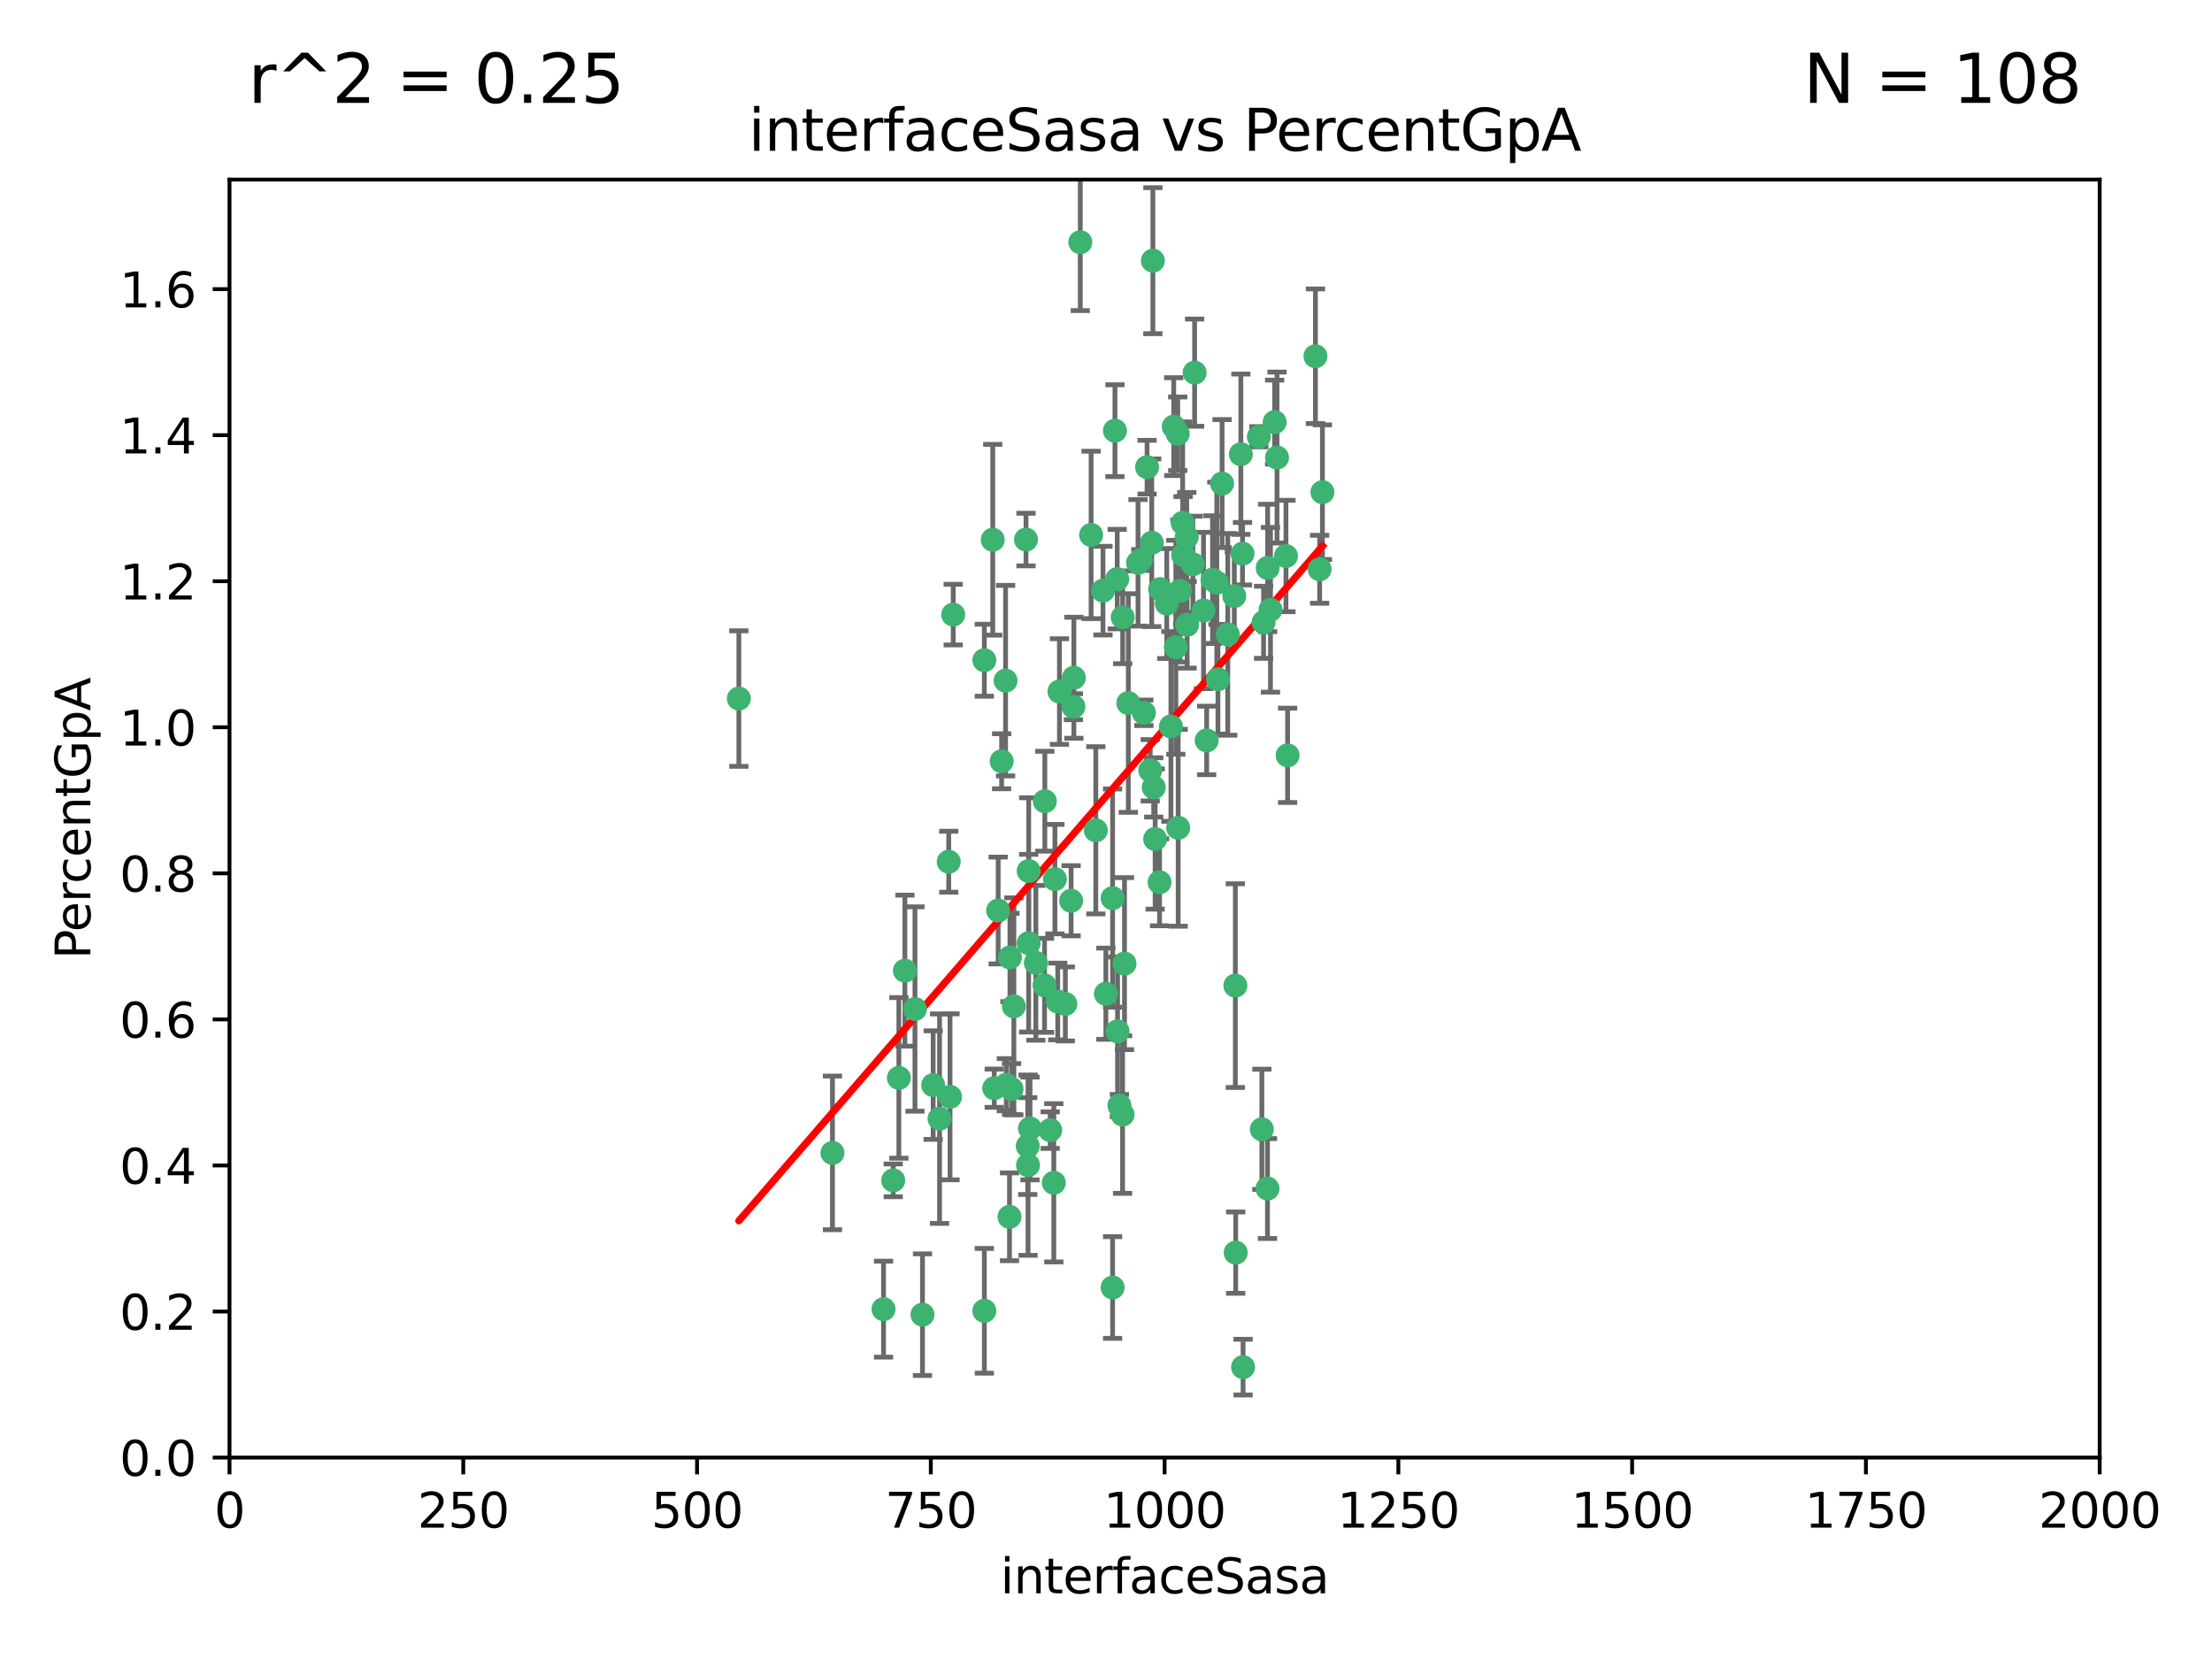 <?xml version="1.0" encoding="utf-8" standalone="no"?>
<!DOCTYPE svg PUBLIC "-//W3C//DTD SVG 1.1//EN"
  "http://www.w3.org/Graphics/SVG/1.1/DTD/svg11.dtd">
<svg xmlns:xlink="http://www.w3.org/1999/xlink" width="460.8pt" height="345.6pt" viewBox="0 0 460.8 345.6" xmlns="http://www.w3.org/2000/svg" version="1.1">
 <defs>
  <style type="text/css">*{stroke-linejoin: round; stroke-linecap: butt}</style>
 </defs>
 <g id="figure_1">
  <g id="patch_1">
   <path d="M 0 345.6 
L 460.8 345.6 
L 460.8 0 
L 0 0 
z
" style="fill: #ffffff"/>
  </g>
  <g id="axes_1">
   <g id="patch_2">
    <path d="M 47.81 303.64 
L 437.4 303.64 
L 437.4 37.411 
L 47.81 37.411 
z
" style="fill: #ffffff"/>
   </g>
   <g id="PathCollection_1">
    <defs>
     <path id="me359d2e3f8" d="M 0 1.118 
C 0.297 1.118 0.581 1 0.791 0.791 
C 1 0.581 1.118 0.297 1.118 0 
C 1.118 -0.297 1 -0.581 0.791 -0.791 
C 0.581 -1 0.297 -1.118 0 -1.118 
C -0.297 -1.118 -0.581 -1 -0.791 -0.791 
C -1 -0.581 -1.118 -0.297 -1.118 0 
C -1.118 0.297 -1 0.581 -0.791 0.791 
C -0.581 1 -0.297 1.118 0 1.118 
z
" style="stroke: #3cb371"/>
    </defs>
    <g clip-path="url(#pb9964971fa)">
     <use xlink:href="#me359d2e3f8" x="275.486" y="102.526" style="fill: #3cb371; stroke: #3cb371"/>
     <use xlink:href="#me359d2e3f8" x="274.906" y="118.592" style="fill: #3cb371; stroke: #3cb371"/>
     <use xlink:href="#me359d2e3f8" x="258.839" y="115.347" style="fill: #3cb371; stroke: #3cb371"/>
     <use xlink:href="#me359d2e3f8" x="266.025" y="95.318" style="fill: #3cb371; stroke: #3cb371"/>
     <use xlink:href="#me359d2e3f8" x="274.033" y="74.211" style="fill: #3cb371; stroke: #3cb371"/>
     <use xlink:href="#me359d2e3f8" x="244.948" y="134.836" style="fill: #3cb371; stroke: #3cb371"/>
     <use xlink:href="#me359d2e3f8" x="245.342" y="90.362" style="fill: #3cb371; stroke: #3cb371"/>
     <use xlink:href="#me359d2e3f8" x="238.294" y="148.487" style="fill: #3cb371; stroke: #3cb371"/>
     <use xlink:href="#me359d2e3f8" x="265.53" y="87.939" style="fill: #3cb371; stroke: #3cb371"/>
     <use xlink:href="#me359d2e3f8" x="240.166" y="54.304" style="fill: #3cb371; stroke: #3cb371"/>
     <use xlink:href="#me359d2e3f8" x="233.876" y="128.593" style="fill: #3cb371; stroke: #3cb371"/>
     <use xlink:href="#me359d2e3f8" x="246.37" y="108.935" style="fill: #3cb371; stroke: #3cb371"/>
     <use xlink:href="#me359d2e3f8" x="247.296" y="130.157" style="fill: #3cb371; stroke: #3cb371"/>
     <use xlink:href="#me359d2e3f8" x="231.774" y="187.094" style="fill: #3cb371; stroke: #3cb371"/>
     <use xlink:href="#me359d2e3f8" x="238.956" y="97.317" style="fill: #3cb371; stroke: #3cb371"/>
     <use xlink:href="#me359d2e3f8" x="243.059" y="125.723" style="fill: #3cb371; stroke: #3cb371"/>
     <use xlink:href="#me359d2e3f8" x="230.374" y="207.013" style="fill: #3cb371; stroke: #3cb371"/>
     <use xlink:href="#me359d2e3f8" x="267.887" y="115.829" style="fill: #3cb371; stroke: #3cb371"/>
     <use xlink:href="#me359d2e3f8" x="245.788" y="123.117" style="fill: #3cb371; stroke: #3cb371"/>
     <use xlink:href="#me359d2e3f8" x="219.756" y="183.14" style="fill: #3cb371; stroke: #3cb371"/>
     <use xlink:href="#me359d2e3f8" x="220.702" y="144.057" style="fill: #3cb371; stroke: #3cb371"/>
     <use xlink:href="#me359d2e3f8" x="217.656" y="166.909" style="fill: #3cb371; stroke: #3cb371"/>
     <use xlink:href="#me359d2e3f8" x="244.508" y="88.874" style="fill: #3cb371; stroke: #3cb371"/>
     <use xlink:href="#me359d2e3f8" x="221.928" y="209.141" style="fill: #3cb371; stroke: #3cb371"/>
     <use xlink:href="#me359d2e3f8" x="250.718" y="127.171" style="fill: #3cb371; stroke: #3cb371"/>
     <use xlink:href="#me359d2e3f8" x="245.435" y="172.439" style="fill: #3cb371; stroke: #3cb371"/>
     <use xlink:href="#me359d2e3f8" x="264.664" y="127.028" style="fill: #3cb371; stroke: #3cb371"/>
     <use xlink:href="#me359d2e3f8" x="240.345" y="164.032" style="fill: #3cb371; stroke: #3cb371"/>
     <use xlink:href="#me359d2e3f8" x="229.772" y="123.038" style="fill: #3cb371; stroke: #3cb371"/>
     <use xlink:href="#me359d2e3f8" x="257.131" y="124.161" style="fill: #3cb371; stroke: #3cb371"/>
     <use xlink:href="#me359d2e3f8" x="153.919" y="145.522" style="fill: #3cb371; stroke: #3cb371"/>
     <use xlink:href="#me359d2e3f8" x="268.23" y="157.353" style="fill: #3cb371; stroke: #3cb371"/>
     <use xlink:href="#me359d2e3f8" x="206.808" y="112.441" style="fill: #3cb371; stroke: #3cb371"/>
     <use xlink:href="#me359d2e3f8" x="246.456" y="115.624" style="fill: #3cb371; stroke: #3cb371"/>
     <use xlink:href="#me359d2e3f8" x="252.596" y="120.746" style="fill: #3cb371; stroke: #3cb371"/>
     <use xlink:href="#me359d2e3f8" x="239.93" y="113.07" style="fill: #3cb371; stroke: #3cb371"/>
     <use xlink:href="#me359d2e3f8" x="215.791" y="200.575" style="fill: #3cb371; stroke: #3cb371"/>
     <use xlink:href="#me359d2e3f8" x="232.737" y="120.64" style="fill: #3cb371; stroke: #3cb371"/>
     <use xlink:href="#me359d2e3f8" x="225.044" y="50.463" style="fill: #3cb371; stroke: #3cb371"/>
     <use xlink:href="#me359d2e3f8" x="264.075" y="118.317" style="fill: #3cb371; stroke: #3cb371"/>
     <use xlink:href="#me359d2e3f8" x="255.769" y="132.151" style="fill: #3cb371; stroke: #3cb371"/>
     <use xlink:href="#me359d2e3f8" x="248.492" y="117.548" style="fill: #3cb371; stroke: #3cb371"/>
     <use xlink:href="#me359d2e3f8" x="233.191" y="230.303" style="fill: #3cb371; stroke: #3cb371"/>
     <use xlink:href="#me359d2e3f8" x="205.058" y="273.067" style="fill: #3cb371; stroke: #3cb371"/>
     <use xlink:href="#me359d2e3f8" x="198.57" y="128.033" style="fill: #3cb371; stroke: #3cb371"/>
     <use xlink:href="#me359d2e3f8" x="241.67" y="122.726" style="fill: #3cb371; stroke: #3cb371"/>
     <use xlink:href="#me359d2e3f8" x="213.736" y="112.4" style="fill: #3cb371; stroke: #3cb371"/>
     <use xlink:href="#me359d2e3f8" x="253.48" y="121.39" style="fill: #3cb371; stroke: #3cb371"/>
     <use xlink:href="#me359d2e3f8" x="227.298" y="111.43" style="fill: #3cb371; stroke: #3cb371"/>
     <use xlink:href="#me359d2e3f8" x="257.419" y="260.948" style="fill: #3cb371; stroke: #3cb371"/>
     <use xlink:href="#me359d2e3f8" x="223.706" y="141.186" style="fill: #3cb371; stroke: #3cb371"/>
     <use xlink:href="#me359d2e3f8" x="254.581" y="100.735" style="fill: #3cb371; stroke: #3cb371"/>
     <use xlink:href="#me359d2e3f8" x="218.778" y="235.426" style="fill: #3cb371; stroke: #3cb371"/>
     <use xlink:href="#me359d2e3f8" x="223.131" y="187.642" style="fill: #3cb371; stroke: #3cb371"/>
     <use xlink:href="#me359d2e3f8" x="262.238" y="90.985" style="fill: #3cb371; stroke: #3cb371"/>
     <use xlink:href="#me359d2e3f8" x="237.649" y="116.663" style="fill: #3cb371; stroke: #3cb371"/>
     <use xlink:href="#me359d2e3f8" x="237.069" y="117.25" style="fill: #3cb371; stroke: #3cb371"/>
     <use xlink:href="#me359d2e3f8" x="262.866" y="235.252" style="fill: #3cb371; stroke: #3cb371"/>
     <use xlink:href="#me359d2e3f8" x="231.776" y="268.209" style="fill: #3cb371; stroke: #3cb371"/>
     <use xlink:href="#me359d2e3f8" x="214.099" y="238.745" style="fill: #3cb371; stroke: #3cb371"/>
     <use xlink:href="#me359d2e3f8" x="214.288" y="196.482" style="fill: #3cb371; stroke: #3cb371"/>
     <use xlink:href="#me359d2e3f8" x="210.388" y="199.457" style="fill: #3cb371; stroke: #3cb371"/>
     <use xlink:href="#me359d2e3f8" x="186.074" y="245.891" style="fill: #3cb371; stroke: #3cb371"/>
     <use xlink:href="#me359d2e3f8" x="195.724" y="233.04" style="fill: #3cb371; stroke: #3cb371"/>
     <use xlink:href="#me359d2e3f8" x="247.216" y="111.877" style="fill: #3cb371; stroke: #3cb371"/>
     <use xlink:href="#me359d2e3f8" x="214.295" y="181.451" style="fill: #3cb371; stroke: #3cb371"/>
     <use xlink:href="#me359d2e3f8" x="187.252" y="224.544" style="fill: #3cb371; stroke: #3cb371"/>
     <use xlink:href="#me359d2e3f8" x="214.568" y="235.075" style="fill: #3cb371; stroke: #3cb371"/>
     <use xlink:href="#me359d2e3f8" x="211.206" y="209.633" style="fill: #3cb371; stroke: #3cb371"/>
     <use xlink:href="#me359d2e3f8" x="207.117" y="226.694" style="fill: #3cb371; stroke: #3cb371"/>
     <use xlink:href="#me359d2e3f8" x="234.254" y="200.742" style="fill: #3cb371; stroke: #3cb371"/>
     <use xlink:href="#me359d2e3f8" x="197.907" y="228.491" style="fill: #3cb371; stroke: #3cb371"/>
     <use xlink:href="#me359d2e3f8" x="210.729" y="226.863" style="fill: #3cb371; stroke: #3cb371"/>
     <use xlink:href="#me359d2e3f8" x="232.265" y="89.722" style="fill: #3cb371; stroke: #3cb371"/>
     <use xlink:href="#me359d2e3f8" x="228.278" y="172.967" style="fill: #3cb371; stroke: #3cb371"/>
     <use xlink:href="#me359d2e3f8" x="258.492" y="94.622" style="fill: #3cb371; stroke: #3cb371"/>
     <use xlink:href="#me359d2e3f8" x="205.056" y="137.537" style="fill: #3cb371; stroke: #3cb371"/>
     <use xlink:href="#me359d2e3f8" x="173.416" y="240.17" style="fill: #3cb371; stroke: #3cb371"/>
     <use xlink:href="#me359d2e3f8" x="220.348" y="208.627" style="fill: #3cb371; stroke: #3cb371"/>
     <use xlink:href="#me359d2e3f8" x="210.296" y="253.486" style="fill: #3cb371; stroke: #3cb371"/>
     <use xlink:href="#me359d2e3f8" x="192.173" y="273.866" style="fill: #3cb371; stroke: #3cb371"/>
     <use xlink:href="#me359d2e3f8" x="217.595" y="205.263" style="fill: #3cb371; stroke: #3cb371"/>
     <use xlink:href="#me359d2e3f8" x="232.809" y="214.843" style="fill: #3cb371; stroke: #3cb371"/>
     <use xlink:href="#me359d2e3f8" x="253.722" y="141.497" style="fill: #3cb371; stroke: #3cb371"/>
     <use xlink:href="#me359d2e3f8" x="264.04" y="247.6" style="fill: #3cb371; stroke: #3cb371"/>
     <use xlink:href="#me359d2e3f8" x="219.526" y="246.398" style="fill: #3cb371; stroke: #3cb371"/>
     <use xlink:href="#me359d2e3f8" x="194.395" y="226.045" style="fill: #3cb371; stroke: #3cb371"/>
     <use xlink:href="#me359d2e3f8" x="239.615" y="160.464" style="fill: #3cb371; stroke: #3cb371"/>
     <use xlink:href="#me359d2e3f8" x="257.347" y="205.321" style="fill: #3cb371; stroke: #3cb371"/>
     <use xlink:href="#me359d2e3f8" x="241.557" y="183.793" style="fill: #3cb371; stroke: #3cb371"/>
     <use xlink:href="#me359d2e3f8" x="263.228" y="129.634" style="fill: #3cb371; stroke: #3cb371"/>
     <use xlink:href="#me359d2e3f8" x="233.853" y="232.184" style="fill: #3cb371; stroke: #3cb371"/>
     <use xlink:href="#me359d2e3f8" x="207.937" y="189.677" style="fill: #3cb371; stroke: #3cb371"/>
     <use xlink:href="#me359d2e3f8" x="251.371" y="154.242" style="fill: #3cb371; stroke: #3cb371"/>
     <use xlink:href="#me359d2e3f8" x="214.161" y="242.728" style="fill: #3cb371; stroke: #3cb371"/>
     <use xlink:href="#me359d2e3f8" x="223.611" y="147.219" style="fill: #3cb371; stroke: #3cb371"/>
     <use xlink:href="#me359d2e3f8" x="240.64" y="174.785" style="fill: #3cb371; stroke: #3cb371"/>
     <use xlink:href="#me359d2e3f8" x="258.954" y="284.794" style="fill: #3cb371; stroke: #3cb371"/>
     <use xlink:href="#me359d2e3f8" x="190.603" y="210.197" style="fill: #3cb371; stroke: #3cb371"/>
     <use xlink:href="#me359d2e3f8" x="235.045" y="146.454" style="fill: #3cb371; stroke: #3cb371"/>
     <use xlink:href="#me359d2e3f8" x="209.638" y="225.964" style="fill: #3cb371; stroke: #3cb371"/>
     <use xlink:href="#me359d2e3f8" x="209.48" y="141.79" style="fill: #3cb371; stroke: #3cb371"/>
     <use xlink:href="#me359d2e3f8" x="243.922" y="151.336" style="fill: #3cb371; stroke: #3cb371"/>
     <use xlink:href="#me359d2e3f8" x="248.862" y="77.63" style="fill: #3cb371; stroke: #3cb371"/>
     <use xlink:href="#me359d2e3f8" x="197.639" y="179.513" style="fill: #3cb371; stroke: #3cb371"/>
     <use xlink:href="#me359d2e3f8" x="188.507" y="202.204" style="fill: #3cb371; stroke: #3cb371"/>
     <use xlink:href="#me359d2e3f8" x="208.658" y="158.587" style="fill: #3cb371; stroke: #3cb371"/>
     <use xlink:href="#me359d2e3f8" x="184.055" y="272.718" style="fill: #3cb371; stroke: #3cb371"/>
    </g>
   </g>
   <g id="matplotlib.axis_1">
    <g id="xtick_1">
     <g id="line2d_1">
      <defs>
       <path id="md7484d1605" d="M 0 0 
L 0 3.5 
" style="stroke: #000000; stroke-width: 0.8"/>
      </defs>
      <g>
       <use xlink:href="#md7484d1605" x="47.81" y="303.64" style="stroke: #000000; stroke-width: 0.8"/>
      </g>
     </g>
     <g id="text_1">
      <!-- 0 -->
      <g transform="translate(44.629 318.238)scale(0.1 -0.1)">
       <defs>
        <path id="DejaVuSans-30" d="M 2034 4250 
Q 1547 4250 1301 3770 
Q 1056 3291 1056 2328 
Q 1056 1369 1301 889 
Q 1547 409 2034 409 
Q 2525 409 2770 889 
Q 3016 1369 3016 2328 
Q 3016 3291 2770 3770 
Q 2525 4250 2034 4250 
z
M 2034 4750 
Q 2819 4750 3233 4129 
Q 3647 3509 3647 2328 
Q 3647 1150 3233 529 
Q 2819 -91 2034 -91 
Q 1250 -91 836 529 
Q 422 1150 422 2328 
Q 422 3509 836 4129 
Q 1250 4750 2034 4750 
z
" transform="scale(0.016)"/>
       </defs>
       <use xlink:href="#DejaVuSans-30"/>
      </g>
     </g>
    </g>
    <g id="xtick_2">
     <g id="line2d_2">
      <g>
       <use xlink:href="#md7484d1605" x="96.509" y="303.64" style="stroke: #000000; stroke-width: 0.8"/>
      </g>
     </g>
     <g id="text_2">
      <!-- 250 -->
      <g transform="translate(86.965 318.238)scale(0.1 -0.1)">
       <defs>
        <path id="DejaVuSans-32" d="M 1228 531 
L 3431 531 
L 3431 0 
L 469 0 
L 469 531 
Q 828 903 1448 1529 
Q 2069 2156 2228 2338 
Q 2531 2678 2651 2914 
Q 2772 3150 2772 3378 
Q 2772 3750 2511 3984 
Q 2250 4219 1831 4219 
Q 1534 4219 1204 4116 
Q 875 4013 500 3803 
L 500 4441 
Q 881 4594 1212 4672 
Q 1544 4750 1819 4750 
Q 2544 4750 2975 4387 
Q 3406 4025 3406 3419 
Q 3406 3131 3298 2873 
Q 3191 2616 2906 2266 
Q 2828 2175 2409 1742 
Q 1991 1309 1228 531 
z
" transform="scale(0.016)"/>
        <path id="DejaVuSans-35" d="M 691 4666 
L 3169 4666 
L 3169 4134 
L 1269 4134 
L 1269 2991 
Q 1406 3038 1543 3061 
Q 1681 3084 1819 3084 
Q 2600 3084 3056 2656 
Q 3513 2228 3513 1497 
Q 3513 744 3044 326 
Q 2575 -91 1722 -91 
Q 1428 -91 1123 -41 
Q 819 9 494 109 
L 494 744 
Q 775 591 1075 516 
Q 1375 441 1709 441 
Q 2250 441 2565 725 
Q 2881 1009 2881 1497 
Q 2881 1984 2565 2268 
Q 2250 2553 1709 2553 
Q 1456 2553 1204 2497 
Q 953 2441 691 2322 
L 691 4666 
z
" transform="scale(0.016)"/>
       </defs>
       <use xlink:href="#DejaVuSans-32"/>
       <use xlink:href="#DejaVuSans-35" x="63.623"/>
       <use xlink:href="#DejaVuSans-30" x="127.246"/>
      </g>
     </g>
    </g>
    <g id="xtick_3">
     <g id="line2d_3">
      <g>
       <use xlink:href="#md7484d1605" x="145.208" y="303.64" style="stroke: #000000; stroke-width: 0.8"/>
      </g>
     </g>
     <g id="text_3">
      <!-- 500 -->
      <g transform="translate(135.664 318.238)scale(0.1 -0.1)">
       <use xlink:href="#DejaVuSans-35"/>
       <use xlink:href="#DejaVuSans-30" x="63.623"/>
       <use xlink:href="#DejaVuSans-30" x="127.246"/>
      </g>
     </g>
    </g>
    <g id="xtick_4">
     <g id="line2d_4">
      <g>
       <use xlink:href="#md7484d1605" x="193.906" y="303.64" style="stroke: #000000; stroke-width: 0.8"/>
      </g>
     </g>
     <g id="text_4">
      <!-- 750 -->
      <g transform="translate(184.363 318.238)scale(0.1 -0.1)">
       <defs>
        <path id="DejaVuSans-37" d="M 525 4666 
L 3525 4666 
L 3525 4397 
L 1831 0 
L 1172 0 
L 2766 4134 
L 525 4134 
L 525 4666 
z
" transform="scale(0.016)"/>
       </defs>
       <use xlink:href="#DejaVuSans-37"/>
       <use xlink:href="#DejaVuSans-35" x="63.623"/>
       <use xlink:href="#DejaVuSans-30" x="127.246"/>
      </g>
     </g>
    </g>
    <g id="xtick_5">
     <g id="line2d_5">
      <g>
       <use xlink:href="#md7484d1605" x="242.605" y="303.64" style="stroke: #000000; stroke-width: 0.8"/>
      </g>
     </g>
     <g id="text_5">
      <!-- 1000 -->
      <g transform="translate(229.88 318.238)scale(0.1 -0.1)">
       <defs>
        <path id="DejaVuSans-31" d="M 794 531 
L 1825 531 
L 1825 4091 
L 703 3866 
L 703 4441 
L 1819 4666 
L 2450 4666 
L 2450 531 
L 3481 531 
L 3481 0 
L 794 0 
L 794 531 
z
" transform="scale(0.016)"/>
       </defs>
       <use xlink:href="#DejaVuSans-31"/>
       <use xlink:href="#DejaVuSans-30" x="63.623"/>
       <use xlink:href="#DejaVuSans-30" x="127.246"/>
       <use xlink:href="#DejaVuSans-30" x="190.869"/>
      </g>
     </g>
    </g>
    <g id="xtick_6">
     <g id="line2d_6">
      <g>
       <use xlink:href="#md7484d1605" x="291.304" y="303.64" style="stroke: #000000; stroke-width: 0.8"/>
      </g>
     </g>
     <g id="text_6">
      <!-- 1250 -->
      <g transform="translate(278.579 318.238)scale(0.1 -0.1)">
       <use xlink:href="#DejaVuSans-31"/>
       <use xlink:href="#DejaVuSans-32" x="63.623"/>
       <use xlink:href="#DejaVuSans-35" x="127.246"/>
       <use xlink:href="#DejaVuSans-30" x="190.869"/>
      </g>
     </g>
    </g>
    <g id="xtick_7">
     <g id="line2d_7">
      <g>
       <use xlink:href="#md7484d1605" x="340.002" y="303.64" style="stroke: #000000; stroke-width: 0.8"/>
      </g>
     </g>
     <g id="text_7">
      <!-- 1500 -->
      <g transform="translate(327.277 318.238)scale(0.1 -0.1)">
       <use xlink:href="#DejaVuSans-31"/>
       <use xlink:href="#DejaVuSans-35" x="63.623"/>
       <use xlink:href="#DejaVuSans-30" x="127.246"/>
       <use xlink:href="#DejaVuSans-30" x="190.869"/>
      </g>
     </g>
    </g>
    <g id="xtick_8">
     <g id="line2d_8">
      <g>
       <use xlink:href="#md7484d1605" x="388.701" y="303.64" style="stroke: #000000; stroke-width: 0.8"/>
      </g>
     </g>
     <g id="text_8">
      <!-- 1750 -->
      <g transform="translate(375.976 318.238)scale(0.1 -0.1)">
       <use xlink:href="#DejaVuSans-31"/>
       <use xlink:href="#DejaVuSans-37" x="63.623"/>
       <use xlink:href="#DejaVuSans-35" x="127.246"/>
       <use xlink:href="#DejaVuSans-30" x="190.869"/>
      </g>
     </g>
    </g>
    <g id="xtick_9">
     <g id="line2d_9">
      <g>
       <use xlink:href="#md7484d1605" x="437.4" y="303.64" style="stroke: #000000; stroke-width: 0.8"/>
      </g>
     </g>
     <g id="text_9">
      <!-- 2000 -->
      <g transform="translate(424.675 318.238)scale(0.1 -0.1)">
       <use xlink:href="#DejaVuSans-32"/>
       <use xlink:href="#DejaVuSans-30" x="63.623"/>
       <use xlink:href="#DejaVuSans-30" x="127.246"/>
       <use xlink:href="#DejaVuSans-30" x="190.869"/>
      </g>
     </g>
    </g>
    <g id="text_10">
     <!-- interfaceSasa -->
     <g transform="translate(208.398 331.917)scale(0.1 -0.1)">
      <defs>
       <path id="DejaVuSans-69" d="M 603 3500 
L 1178 3500 
L 1178 0 
L 603 0 
L 603 3500 
z
M 603 4863 
L 1178 4863 
L 1178 4134 
L 603 4134 
L 603 4863 
z
" transform="scale(0.016)"/>
       <path id="DejaVuSans-6e" d="M 3513 2113 
L 3513 0 
L 2938 0 
L 2938 2094 
Q 2938 2591 2744 2837 
Q 2550 3084 2163 3084 
Q 1697 3084 1428 2787 
Q 1159 2491 1159 1978 
L 1159 0 
L 581 0 
L 581 3500 
L 1159 3500 
L 1159 2956 
Q 1366 3272 1645 3428 
Q 1925 3584 2291 3584 
Q 2894 3584 3203 3211 
Q 3513 2838 3513 2113 
z
" transform="scale(0.016)"/>
       <path id="DejaVuSans-74" d="M 1172 4494 
L 1172 3500 
L 2356 3500 
L 2356 3053 
L 1172 3053 
L 1172 1153 
Q 1172 725 1289 603 
Q 1406 481 1766 481 
L 2356 481 
L 2356 0 
L 1766 0 
Q 1100 0 847 248 
Q 594 497 594 1153 
L 594 3053 
L 172 3053 
L 172 3500 
L 594 3500 
L 594 4494 
L 1172 4494 
z
" transform="scale(0.016)"/>
       <path id="DejaVuSans-65" d="M 3597 1894 
L 3597 1613 
L 953 1613 
Q 991 1019 1311 708 
Q 1631 397 2203 397 
Q 2534 397 2845 478 
Q 3156 559 3463 722 
L 3463 178 
Q 3153 47 2828 -22 
Q 2503 -91 2169 -91 
Q 1331 -91 842 396 
Q 353 884 353 1716 
Q 353 2575 817 3079 
Q 1281 3584 2069 3584 
Q 2775 3584 3186 3129 
Q 3597 2675 3597 1894 
z
M 3022 2063 
Q 3016 2534 2758 2815 
Q 2500 3097 2075 3097 
Q 1594 3097 1305 2825 
Q 1016 2553 972 2059 
L 3022 2063 
z
" transform="scale(0.016)"/>
       <path id="DejaVuSans-72" d="M 2631 2963 
Q 2534 3019 2420 3045 
Q 2306 3072 2169 3072 
Q 1681 3072 1420 2755 
Q 1159 2438 1159 1844 
L 1159 0 
L 581 0 
L 581 3500 
L 1159 3500 
L 1159 2956 
Q 1341 3275 1631 3429 
Q 1922 3584 2338 3584 
Q 2397 3584 2469 3576 
Q 2541 3569 2628 3553 
L 2631 2963 
z
" transform="scale(0.016)"/>
       <path id="DejaVuSans-66" d="M 2375 4863 
L 2375 4384 
L 1825 4384 
Q 1516 4384 1395 4259 
Q 1275 4134 1275 3809 
L 1275 3500 
L 2222 3500 
L 2222 3053 
L 1275 3053 
L 1275 0 
L 697 0 
L 697 3053 
L 147 3053 
L 147 3500 
L 697 3500 
L 697 3744 
Q 697 4328 969 4595 
Q 1241 4863 1831 4863 
L 2375 4863 
z
" transform="scale(0.016)"/>
       <path id="DejaVuSans-61" d="M 2194 1759 
Q 1497 1759 1228 1600 
Q 959 1441 959 1056 
Q 959 750 1161 570 
Q 1363 391 1709 391 
Q 2188 391 2477 730 
Q 2766 1069 2766 1631 
L 2766 1759 
L 2194 1759 
z
M 3341 1997 
L 3341 0 
L 2766 0 
L 2766 531 
Q 2569 213 2275 61 
Q 1981 -91 1556 -91 
Q 1019 -91 701 211 
Q 384 513 384 1019 
Q 384 1609 779 1909 
Q 1175 2209 1959 2209 
L 2766 2209 
L 2766 2266 
Q 2766 2663 2505 2880 
Q 2244 3097 1772 3097 
Q 1472 3097 1187 3025 
Q 903 2953 641 2809 
L 641 3341 
Q 956 3463 1253 3523 
Q 1550 3584 1831 3584 
Q 2591 3584 2966 3190 
Q 3341 2797 3341 1997 
z
" transform="scale(0.016)"/>
       <path id="DejaVuSans-63" d="M 3122 3366 
L 3122 2828 
Q 2878 2963 2633 3030 
Q 2388 3097 2138 3097 
Q 1578 3097 1268 2742 
Q 959 2388 959 1747 
Q 959 1106 1268 751 
Q 1578 397 2138 397 
Q 2388 397 2633 464 
Q 2878 531 3122 666 
L 3122 134 
Q 2881 22 2623 -34 
Q 2366 -91 2075 -91 
Q 1284 -91 818 406 
Q 353 903 353 1747 
Q 353 2603 823 3093 
Q 1294 3584 2113 3584 
Q 2378 3584 2631 3529 
Q 2884 3475 3122 3366 
z
" transform="scale(0.016)"/>
       <path id="DejaVuSans-53" d="M 3425 4513 
L 3425 3897 
Q 3066 4069 2747 4153 
Q 2428 4238 2131 4238 
Q 1616 4238 1336 4038 
Q 1056 3838 1056 3469 
Q 1056 3159 1242 3001 
Q 1428 2844 1947 2747 
L 2328 2669 
Q 3034 2534 3370 2195 
Q 3706 1856 3706 1288 
Q 3706 609 3251 259 
Q 2797 -91 1919 -91 
Q 1588 -91 1214 -16 
Q 841 59 441 206 
L 441 856 
Q 825 641 1194 531 
Q 1563 422 1919 422 
Q 2459 422 2753 634 
Q 3047 847 3047 1241 
Q 3047 1584 2836 1778 
Q 2625 1972 2144 2069 
L 1759 2144 
Q 1053 2284 737 2584 
Q 422 2884 422 3419 
Q 422 4038 858 4394 
Q 1294 4750 2059 4750 
Q 2388 4750 2728 4690 
Q 3069 4631 3425 4513 
z
" transform="scale(0.016)"/>
       <path id="DejaVuSans-73" d="M 2834 3397 
L 2834 2853 
Q 2591 2978 2328 3040 
Q 2066 3103 1784 3103 
Q 1356 3103 1142 2972 
Q 928 2841 928 2578 
Q 928 2378 1081 2264 
Q 1234 2150 1697 2047 
L 1894 2003 
Q 2506 1872 2764 1633 
Q 3022 1394 3022 966 
Q 3022 478 2636 193 
Q 2250 -91 1575 -91 
Q 1294 -91 989 -36 
Q 684 19 347 128 
L 347 722 
Q 666 556 975 473 
Q 1284 391 1588 391 
Q 1994 391 2212 530 
Q 2431 669 2431 922 
Q 2431 1156 2273 1281 
Q 2116 1406 1581 1522 
L 1381 1569 
Q 847 1681 609 1914 
Q 372 2147 372 2553 
Q 372 3047 722 3315 
Q 1072 3584 1716 3584 
Q 2034 3584 2315 3537 
Q 2597 3491 2834 3397 
z
" transform="scale(0.016)"/>
      </defs>
      <use xlink:href="#DejaVuSans-69"/>
      <use xlink:href="#DejaVuSans-6e" x="27.783"/>
      <use xlink:href="#DejaVuSans-74" x="91.162"/>
      <use xlink:href="#DejaVuSans-65" x="130.371"/>
      <use xlink:href="#DejaVuSans-72" x="191.895"/>
      <use xlink:href="#DejaVuSans-66" x="233.008"/>
      <use xlink:href="#DejaVuSans-61" x="268.213"/>
      <use xlink:href="#DejaVuSans-63" x="329.492"/>
      <use xlink:href="#DejaVuSans-65" x="384.473"/>
      <use xlink:href="#DejaVuSans-53" x="445.996"/>
      <use xlink:href="#DejaVuSans-61" x="509.473"/>
      <use xlink:href="#DejaVuSans-73" x="570.752"/>
      <use xlink:href="#DejaVuSans-61" x="622.852"/>
     </g>
    </g>
   </g>
   <g id="matplotlib.axis_2">
    <g id="ytick_1">
     <g id="line2d_10">
      <defs>
       <path id="m7d9191f606" d="M 0 0 
L -3.5 0 
" style="stroke: #000000; stroke-width: 0.8"/>
      </defs>
      <g>
       <use xlink:href="#m7d9191f606" x="47.81" y="303.64" style="stroke: #000000; stroke-width: 0.8"/>
      </g>
     </g>
     <g id="text_11">
      <!-- 0.0 -->
      <g transform="translate(24.907 307.439)scale(0.1 -0.1)">
       <defs>
        <path id="DejaVuSans-2e" d="M 684 794 
L 1344 794 
L 1344 0 
L 684 0 
L 684 794 
z
" transform="scale(0.016)"/>
       </defs>
       <use xlink:href="#DejaVuSans-30"/>
       <use xlink:href="#DejaVuSans-2e" x="63.623"/>
       <use xlink:href="#DejaVuSans-30" x="95.41"/>
      </g>
     </g>
    </g>
    <g id="ytick_2">
     <g id="line2d_11">
      <g>
       <use xlink:href="#m7d9191f606" x="47.81" y="273.214" style="stroke: #000000; stroke-width: 0.8"/>
      </g>
     </g>
     <g id="text_12">
      <!-- 0.2 -->
      <g transform="translate(24.907 277.013)scale(0.1 -0.1)">
       <use xlink:href="#DejaVuSans-30"/>
       <use xlink:href="#DejaVuSans-2e" x="63.623"/>
       <use xlink:href="#DejaVuSans-32" x="95.41"/>
      </g>
     </g>
    </g>
    <g id="ytick_3">
     <g id="line2d_12">
      <g>
       <use xlink:href="#m7d9191f606" x="47.81" y="242.788" style="stroke: #000000; stroke-width: 0.8"/>
      </g>
     </g>
     <g id="text_13">
      <!-- 0.4 -->
      <g transform="translate(24.907 246.587)scale(0.1 -0.1)">
       <defs>
        <path id="DejaVuSans-34" d="M 2419 4116 
L 825 1625 
L 2419 1625 
L 2419 4116 
z
M 2253 4666 
L 3047 4666 
L 3047 1625 
L 3713 1625 
L 3713 1100 
L 3047 1100 
L 3047 0 
L 2419 0 
L 2419 1100 
L 313 1100 
L 313 1709 
L 2253 4666 
z
" transform="scale(0.016)"/>
       </defs>
       <use xlink:href="#DejaVuSans-30"/>
       <use xlink:href="#DejaVuSans-2e" x="63.623"/>
       <use xlink:href="#DejaVuSans-34" x="95.41"/>
      </g>
     </g>
    </g>
    <g id="ytick_4">
     <g id="line2d_13">
      <g>
       <use xlink:href="#m7d9191f606" x="47.81" y="212.362" style="stroke: #000000; stroke-width: 0.8"/>
      </g>
     </g>
     <g id="text_14">
      <!-- 0.6 -->
      <g transform="translate(24.907 216.161)scale(0.1 -0.1)">
       <defs>
        <path id="DejaVuSans-36" d="M 2113 2584 
Q 1688 2584 1439 2293 
Q 1191 2003 1191 1497 
Q 1191 994 1439 701 
Q 1688 409 2113 409 
Q 2538 409 2786 701 
Q 3034 994 3034 1497 
Q 3034 2003 2786 2293 
Q 2538 2584 2113 2584 
z
M 3366 4563 
L 3366 3988 
Q 3128 4100 2886 4159 
Q 2644 4219 2406 4219 
Q 1781 4219 1451 3797 
Q 1122 3375 1075 2522 
Q 1259 2794 1537 2939 
Q 1816 3084 2150 3084 
Q 2853 3084 3261 2657 
Q 3669 2231 3669 1497 
Q 3669 778 3244 343 
Q 2819 -91 2113 -91 
Q 1303 -91 875 529 
Q 447 1150 447 2328 
Q 447 3434 972 4092 
Q 1497 4750 2381 4750 
Q 2619 4750 2861 4703 
Q 3103 4656 3366 4563 
z
" transform="scale(0.016)"/>
       </defs>
       <use xlink:href="#DejaVuSans-30"/>
       <use xlink:href="#DejaVuSans-2e" x="63.623"/>
       <use xlink:href="#DejaVuSans-36" x="95.41"/>
      </g>
     </g>
    </g>
    <g id="ytick_5">
     <g id="line2d_14">
      <g>
       <use xlink:href="#m7d9191f606" x="47.81" y="181.935" style="stroke: #000000; stroke-width: 0.8"/>
      </g>
     </g>
     <g id="text_15">
      <!-- 0.8 -->
      <g transform="translate(24.907 185.735)scale(0.1 -0.1)">
       <defs>
        <path id="DejaVuSans-38" d="M 2034 2216 
Q 1584 2216 1326 1975 
Q 1069 1734 1069 1313 
Q 1069 891 1326 650 
Q 1584 409 2034 409 
Q 2484 409 2743 651 
Q 3003 894 3003 1313 
Q 3003 1734 2745 1975 
Q 2488 2216 2034 2216 
z
M 1403 2484 
Q 997 2584 770 2862 
Q 544 3141 544 3541 
Q 544 4100 942 4425 
Q 1341 4750 2034 4750 
Q 2731 4750 3128 4425 
Q 3525 4100 3525 3541 
Q 3525 3141 3298 2862 
Q 3072 2584 2669 2484 
Q 3125 2378 3379 2068 
Q 3634 1759 3634 1313 
Q 3634 634 3220 271 
Q 2806 -91 2034 -91 
Q 1263 -91 848 271 
Q 434 634 434 1313 
Q 434 1759 690 2068 
Q 947 2378 1403 2484 
z
M 1172 3481 
Q 1172 3119 1398 2916 
Q 1625 2713 2034 2713 
Q 2441 2713 2670 2916 
Q 2900 3119 2900 3481 
Q 2900 3844 2670 4047 
Q 2441 4250 2034 4250 
Q 1625 4250 1398 4047 
Q 1172 3844 1172 3481 
z
" transform="scale(0.016)"/>
       </defs>
       <use xlink:href="#DejaVuSans-30"/>
       <use xlink:href="#DejaVuSans-2e" x="63.623"/>
       <use xlink:href="#DejaVuSans-38" x="95.41"/>
      </g>
     </g>
    </g>
    <g id="ytick_6">
     <g id="line2d_15">
      <g>
       <use xlink:href="#m7d9191f606" x="47.81" y="151.509" style="stroke: #000000; stroke-width: 0.8"/>
      </g>
     </g>
     <g id="text_16">
      <!-- 1.0 -->
      <g transform="translate(24.907 155.308)scale(0.1 -0.1)">
       <use xlink:href="#DejaVuSans-31"/>
       <use xlink:href="#DejaVuSans-2e" x="63.623"/>
       <use xlink:href="#DejaVuSans-30" x="95.41"/>
      </g>
     </g>
    </g>
    <g id="ytick_7">
     <g id="line2d_16">
      <g>
       <use xlink:href="#m7d9191f606" x="47.81" y="121.083" style="stroke: #000000; stroke-width: 0.8"/>
      </g>
     </g>
     <g id="text_17">
      <!-- 1.2 -->
      <g transform="translate(24.907 124.882)scale(0.1 -0.1)">
       <use xlink:href="#DejaVuSans-31"/>
       <use xlink:href="#DejaVuSans-2e" x="63.623"/>
       <use xlink:href="#DejaVuSans-32" x="95.41"/>
      </g>
     </g>
    </g>
    <g id="ytick_8">
     <g id="line2d_17">
      <g>
       <use xlink:href="#m7d9191f606" x="47.81" y="90.657" style="stroke: #000000; stroke-width: 0.8"/>
      </g>
     </g>
     <g id="text_18">
      <!-- 1.4 -->
      <g transform="translate(24.907 94.456)scale(0.1 -0.1)">
       <use xlink:href="#DejaVuSans-31"/>
       <use xlink:href="#DejaVuSans-2e" x="63.623"/>
       <use xlink:href="#DejaVuSans-34" x="95.41"/>
      </g>
     </g>
    </g>
    <g id="ytick_9">
     <g id="line2d_18">
      <g>
       <use xlink:href="#m7d9191f606" x="47.81" y="60.231" style="stroke: #000000; stroke-width: 0.8"/>
      </g>
     </g>
     <g id="text_19">
      <!-- 1.6 -->
      <g transform="translate(24.907 64.03)scale(0.1 -0.1)">
       <use xlink:href="#DejaVuSans-31"/>
       <use xlink:href="#DejaVuSans-2e" x="63.623"/>
       <use xlink:href="#DejaVuSans-36" x="95.41"/>
      </g>
     </g>
    </g>
    <g id="text_20">
     <!-- PercentGpA -->
     <g transform="translate(18.827 199.802)rotate(-90)scale(0.1 -0.1)">
      <defs>
       <path id="DejaVuSans-50" d="M 1259 4147 
L 1259 2394 
L 2053 2394 
Q 2494 2394 2734 2622 
Q 2975 2850 2975 3272 
Q 2975 3691 2734 3919 
Q 2494 4147 2053 4147 
L 1259 4147 
z
M 628 4666 
L 2053 4666 
Q 2838 4666 3239 4311 
Q 3641 3956 3641 3272 
Q 3641 2581 3239 2228 
Q 2838 1875 2053 1875 
L 1259 1875 
L 1259 0 
L 628 0 
L 628 4666 
z
" transform="scale(0.016)"/>
       <path id="DejaVuSans-47" d="M 3809 666 
L 3809 1919 
L 2778 1919 
L 2778 2438 
L 4434 2438 
L 4434 434 
Q 4069 175 3628 42 
Q 3188 -91 2688 -91 
Q 1594 -91 976 548 
Q 359 1188 359 2328 
Q 359 3472 976 4111 
Q 1594 4750 2688 4750 
Q 3144 4750 3555 4637 
Q 3966 4525 4313 4306 
L 4313 3634 
Q 3963 3931 3569 4081 
Q 3175 4231 2741 4231 
Q 1884 4231 1454 3753 
Q 1025 3275 1025 2328 
Q 1025 1384 1454 906 
Q 1884 428 2741 428 
Q 3075 428 3337 486 
Q 3600 544 3809 666 
z
" transform="scale(0.016)"/>
       <path id="DejaVuSans-70" d="M 1159 525 
L 1159 -1331 
L 581 -1331 
L 581 3500 
L 1159 3500 
L 1159 2969 
Q 1341 3281 1617 3432 
Q 1894 3584 2278 3584 
Q 2916 3584 3314 3078 
Q 3713 2572 3713 1747 
Q 3713 922 3314 415 
Q 2916 -91 2278 -91 
Q 1894 -91 1617 61 
Q 1341 213 1159 525 
z
M 3116 1747 
Q 3116 2381 2855 2742 
Q 2594 3103 2138 3103 
Q 1681 3103 1420 2742 
Q 1159 2381 1159 1747 
Q 1159 1113 1420 752 
Q 1681 391 2138 391 
Q 2594 391 2855 752 
Q 3116 1113 3116 1747 
z
" transform="scale(0.016)"/>
       <path id="DejaVuSans-41" d="M 2188 4044 
L 1331 1722 
L 3047 1722 
L 2188 4044 
z
M 1831 4666 
L 2547 4666 
L 4325 0 
L 3669 0 
L 3244 1197 
L 1141 1197 
L 716 0 
L 50 0 
L 1831 4666 
z
" transform="scale(0.016)"/>
      </defs>
      <use xlink:href="#DejaVuSans-50"/>
      <use xlink:href="#DejaVuSans-65" x="56.678"/>
      <use xlink:href="#DejaVuSans-72" x="118.201"/>
      <use xlink:href="#DejaVuSans-63" x="157.064"/>
      <use xlink:href="#DejaVuSans-65" x="212.045"/>
      <use xlink:href="#DejaVuSans-6e" x="273.568"/>
      <use xlink:href="#DejaVuSans-74" x="336.947"/>
      <use xlink:href="#DejaVuSans-47" x="376.156"/>
      <use xlink:href="#DejaVuSans-70" x="453.646"/>
      <use xlink:href="#DejaVuSans-41" x="517.123"/>
     </g>
    </g>
   </g>
   <g id="LineCollection_1">
    <path d="M 275.486 116.551 
L 275.486 88.502 
" clip-path="url(#pb9964971fa)" style="fill: none; stroke: #696969"/>
    <path d="M 274.906 125.671 
L 274.906 111.513 
" clip-path="url(#pb9964971fa)" style="fill: none; stroke: #696969"/>
    <path d="M 258.839 121.856 
L 258.839 108.837 
" clip-path="url(#pb9964971fa)" style="fill: none; stroke: #696969"/>
    <path d="M 266.025 113.125 
L 266.025 77.511 
" clip-path="url(#pb9964971fa)" style="fill: none; stroke: #696969"/>
    <path d="M 274.033 88.233 
L 274.033 60.19 
" clip-path="url(#pb9964971fa)" style="fill: none; stroke: #696969"/>
    <path d="M 244.948 157.119 
L 244.948 112.554 
" clip-path="url(#pb9964971fa)" style="fill: none; stroke: #696969"/>
    <path d="M 245.342 98.017 
L 245.342 82.708 
" clip-path="url(#pb9964971fa)" style="fill: none; stroke: #696969"/>
    <path d="M 238.294 151.141 
L 238.294 145.832 
" clip-path="url(#pb9964971fa)" style="fill: none; stroke: #696969"/>
    <path d="M 265.53 96.688 
L 265.53 79.189 
" clip-path="url(#pb9964971fa)" style="fill: none; stroke: #696969"/>
    <path d="M 240.166 69.514 
L 240.166 39.094 
" clip-path="url(#pb9964971fa)" style="fill: none; stroke: #696969"/>
    <path d="M 233.876 138.259 
L 233.876 118.927 
" clip-path="url(#pb9964971fa)" style="fill: none; stroke: #696969"/>
    <path d="M 246.37 129.975 
L 246.37 87.895 
" clip-path="url(#pb9964971fa)" style="fill: none; stroke: #696969"/>
    <path d="M 247.296 139.176 
L 247.296 121.139 
" clip-path="url(#pb9964971fa)" style="fill: none; stroke: #696969"/>
    <path d="M 231.774 209.823 
L 231.774 164.366 
" clip-path="url(#pb9964971fa)" style="fill: none; stroke: #696969"/>
    <path d="M 238.956 102.911 
L 238.956 91.723 
" clip-path="url(#pb9964971fa)" style="fill: none; stroke: #696969"/>
    <path d="M 243.059 137.173 
L 243.059 114.273 
" clip-path="url(#pb9964971fa)" style="fill: none; stroke: #696969"/>
    <path d="M 230.374 216.511 
L 230.374 197.514 
" clip-path="url(#pb9964971fa)" style="fill: none; stroke: #696969"/>
    <path d="M 267.887 127.434 
L 267.887 104.223 
" clip-path="url(#pb9964971fa)" style="fill: none; stroke: #696969"/>
    <path d="M 245.788 137.906 
L 245.788 108.328 
" clip-path="url(#pb9964971fa)" style="fill: none; stroke: #696969"/>
    <path d="M 219.756 194.535 
L 219.756 171.745 
" clip-path="url(#pb9964971fa)" style="fill: none; stroke: #696969"/>
    <path d="M 220.702 155.054 
L 220.702 133.06 
" clip-path="url(#pb9964971fa)" style="fill: none; stroke: #696969"/>
    <path d="M 217.656 177.313 
L 217.656 156.505 
" clip-path="url(#pb9964971fa)" style="fill: none; stroke: #696969"/>
    <path d="M 244.508 99.068 
L 244.508 78.679 
" clip-path="url(#pb9964971fa)" style="fill: none; stroke: #696969"/>
    <path d="M 221.928 216.853 
L 221.928 201.43 
" clip-path="url(#pb9964971fa)" style="fill: none; stroke: #696969"/>
    <path d="M 250.718 143.45 
L 250.718 110.892 
" clip-path="url(#pb9964971fa)" style="fill: none; stroke: #696969"/>
    <path d="M 245.435 192.948 
L 245.435 151.931 
" clip-path="url(#pb9964971fa)" style="fill: none; stroke: #696969"/>
    <path d="M 264.664 144.184 
L 264.664 109.872 
" clip-path="url(#pb9964971fa)" style="fill: none; stroke: #696969"/>
    <path d="M 240.345 170.206 
L 240.345 157.858 
" clip-path="url(#pb9964971fa)" style="fill: none; stroke: #696969"/>
    <path d="M 229.772 132.269 
L 229.772 113.807 
" clip-path="url(#pb9964971fa)" style="fill: none; stroke: #696969"/>
    <path d="M 257.131 133.371 
L 257.131 114.951 
" clip-path="url(#pb9964971fa)" style="fill: none; stroke: #696969"/>
    <path d="M 153.919 159.637 
L 153.919 131.407 
" clip-path="url(#pb9964971fa)" style="fill: none; stroke: #696969"/>
    <path d="M 268.23 167.175 
L 268.23 147.531 
" clip-path="url(#pb9964971fa)" style="fill: none; stroke: #696969"/>
    <path d="M 206.808 132.308 
L 206.808 92.574 
" clip-path="url(#pb9964971fa)" style="fill: none; stroke: #696969"/>
    <path d="M 246.456 127.805 
L 246.456 103.444 
" clip-path="url(#pb9964971fa)" style="fill: none; stroke: #696969"/>
    <path d="M 252.596 134.052 
L 252.596 107.441 
" clip-path="url(#pb9964971fa)" style="fill: none; stroke: #696969"/>
    <path d="M 239.93 130.531 
L 239.93 95.608 
" clip-path="url(#pb9964971fa)" style="fill: none; stroke: #696969"/>
    <path d="M 215.791 216.692 
L 215.791 184.457 
" clip-path="url(#pb9964971fa)" style="fill: none; stroke: #696969"/>
    <path d="M 232.737 131.008 
L 232.737 110.272 
" clip-path="url(#pb9964971fa)" style="fill: none; stroke: #696969"/>
    <path d="M 225.044 64.704 
L 225.044 36.222 
" clip-path="url(#pb9964971fa)" style="fill: none; stroke: #696969"/>
    <path d="M 264.075 131.588 
L 264.075 105.046 
" clip-path="url(#pb9964971fa)" style="fill: none; stroke: #696969"/>
    <path d="M 255.769 153.161 
L 255.769 111.142 
" clip-path="url(#pb9964971fa)" style="fill: none; stroke: #696969"/>
    <path d="M 248.492 127.556 
L 248.492 107.539 
" clip-path="url(#pb9964971fa)" style="fill: none; stroke: #696969"/>
    <path d="M 233.191 232.607 
L 233.191 227.999 
" clip-path="url(#pb9964971fa)" style="fill: none; stroke: #696969"/>
    <path d="M 205.058 286.059 
L 205.058 260.074 
" clip-path="url(#pb9964971fa)" style="fill: none; stroke: #696969"/>
    <path d="M 198.57 134.352 
L 198.57 121.715 
" clip-path="url(#pb9964971fa)" style="fill: none; stroke: #696969"/>
    <path d="M 241.67 124.287 
L 241.67 121.164 
" clip-path="url(#pb9964971fa)" style="fill: none; stroke: #696969"/>
    <path d="M 213.736 117.881 
L 213.736 106.919 
" clip-path="url(#pb9964971fa)" style="fill: none; stroke: #696969"/>
    <path d="M 253.48 142.334 
L 253.48 100.445 
" clip-path="url(#pb9964971fa)" style="fill: none; stroke: #696969"/>
    <path d="M 227.298 128.867 
L 227.298 93.993 
" clip-path="url(#pb9964971fa)" style="fill: none; stroke: #696969"/>
    <path d="M 257.419 269.417 
L 257.419 252.479 
" clip-path="url(#pb9964971fa)" style="fill: none; stroke: #696969"/>
    <path d="M 223.706 153.788 
L 223.706 128.583 
" clip-path="url(#pb9964971fa)" style="fill: none; stroke: #696969"/>
    <path d="M 254.581 114.065 
L 254.581 87.405 
" clip-path="url(#pb9964971fa)" style="fill: none; stroke: #696969"/>
    <path d="M 218.778 239.235 
L 218.778 231.618 
" clip-path="url(#pb9964971fa)" style="fill: none; stroke: #696969"/>
    <path d="M 223.131 194.952 
L 223.131 180.332 
" clip-path="url(#pb9964971fa)" style="fill: none; stroke: #696969"/>
    <path d="M 262.238 93.09 
L 262.238 88.88 
" clip-path="url(#pb9964971fa)" style="fill: none; stroke: #696969"/>
    <path d="M 237.649 118.845 
L 237.649 114.48 
" clip-path="url(#pb9964971fa)" style="fill: none; stroke: #696969"/>
    <path d="M 237.069 130.424 
L 237.069 104.076 
" clip-path="url(#pb9964971fa)" style="fill: none; stroke: #696969"/>
    <path d="M 262.866 247.774 
L 262.866 222.731 
" clip-path="url(#pb9964971fa)" style="fill: none; stroke: #696969"/>
    <path d="M 231.776 278.801 
L 231.776 257.617 
" clip-path="url(#pb9964971fa)" style="fill: none; stroke: #696969"/>
    <path d="M 214.099 248.833 
L 214.099 228.656 
" clip-path="url(#pb9964971fa)" style="fill: none; stroke: #696969"/>
    <path d="M 214.288 214.989 
L 214.288 177.976 
" clip-path="url(#pb9964971fa)" style="fill: none; stroke: #696969"/>
    <path d="M 210.388 208.661 
L 210.388 190.254 
" clip-path="url(#pb9964971fa)" style="fill: none; stroke: #696969"/>
    <path d="M 186.074 249.307 
L 186.074 242.474 
" clip-path="url(#pb9964971fa)" style="fill: none; stroke: #696969"/>
    <path d="M 195.724 254.859 
L 195.724 211.22 
" clip-path="url(#pb9964971fa)" style="fill: none; stroke: #696969"/>
    <path d="M 247.216 121.164 
L 247.216 102.59 
" clip-path="url(#pb9964971fa)" style="fill: none; stroke: #696969"/>
    <path d="M 214.295 196.715 
L 214.295 166.186 
" clip-path="url(#pb9964971fa)" style="fill: none; stroke: #696969"/>
    <path d="M 187.252 241.275 
L 187.252 207.813 
" clip-path="url(#pb9964971fa)" style="fill: none; stroke: #696969"/>
    <path d="M 214.568 245.783 
L 214.568 224.368 
" clip-path="url(#pb9964971fa)" style="fill: none; stroke: #696969"/>
    <path d="M 211.206 232.235 
L 211.206 187.031 
" clip-path="url(#pb9964971fa)" style="fill: none; stroke: #696969"/>
    <path d="M 207.117 230.679 
L 207.117 222.709 
" clip-path="url(#pb9964971fa)" style="fill: none; stroke: #696969"/>
    <path d="M 234.254 218.655 
L 234.254 182.829 
" clip-path="url(#pb9964971fa)" style="fill: none; stroke: #696969"/>
    <path d="M 197.907 245.782 
L 197.907 211.201 
" clip-path="url(#pb9964971fa)" style="fill: none; stroke: #696969"/>
    <path d="M 210.729 232.164 
L 210.729 221.562 
" clip-path="url(#pb9964971fa)" style="fill: none; stroke: #696969"/>
    <path d="M 232.265 99.288 
L 232.265 80.155 
" clip-path="url(#pb9964971fa)" style="fill: none; stroke: #696969"/>
    <path d="M 228.278 190.388 
L 228.278 155.547 
" clip-path="url(#pb9964971fa)" style="fill: none; stroke: #696969"/>
    <path d="M 258.492 111.321 
L 258.492 77.924 
" clip-path="url(#pb9964971fa)" style="fill: none; stroke: #696969"/>
    <path d="M 205.056 145.036 
L 205.056 130.037 
" clip-path="url(#pb9964971fa)" style="fill: none; stroke: #696969"/>
    <path d="M 173.416 256.178 
L 173.416 224.163 
" clip-path="url(#pb9964971fa)" style="fill: none; stroke: #696969"/>
    <path d="M 220.348 216.618 
L 220.348 200.636 
" clip-path="url(#pb9964971fa)" style="fill: none; stroke: #696969"/>
    <path d="M 210.296 262.628 
L 210.296 244.343 
" clip-path="url(#pb9964971fa)" style="fill: none; stroke: #696969"/>
    <path d="M 192.173 286.536 
L 192.173 261.196 
" clip-path="url(#pb9964971fa)" style="fill: none; stroke: #696969"/>
    <path d="M 217.595 215.051 
L 217.595 195.476 
" clip-path="url(#pb9964971fa)" style="fill: none; stroke: #696969"/>
    <path d="M 232.809 230.338 
L 232.809 199.348 
" clip-path="url(#pb9964971fa)" style="fill: none; stroke: #696969"/>
    <path d="M 253.722 152.925 
L 253.722 130.07 
" clip-path="url(#pb9964971fa)" style="fill: none; stroke: #696969"/>
    <path d="M 264.04 258.005 
L 264.04 237.194 
" clip-path="url(#pb9964971fa)" style="fill: none; stroke: #696969"/>
    <path d="M 219.526 262.879 
L 219.526 229.916 
" clip-path="url(#pb9964971fa)" style="fill: none; stroke: #696969"/>
    <path d="M 194.395 237.349 
L 194.395 214.741 
" clip-path="url(#pb9964971fa)" style="fill: none; stroke: #696969"/>
    <path d="M 239.615 166.859 
L 239.615 154.07 
" clip-path="url(#pb9964971fa)" style="fill: none; stroke: #696969"/>
    <path d="M 257.347 226.542 
L 257.347 184.101 
" clip-path="url(#pb9964971fa)" style="fill: none; stroke: #696969"/>
    <path d="M 241.557 192.858 
L 241.557 174.727 
" clip-path="url(#pb9964971fa)" style="fill: none; stroke: #696969"/>
    <path d="M 263.228 137.148 
L 263.228 122.121 
" clip-path="url(#pb9964971fa)" style="fill: none; stroke: #696969"/>
    <path d="M 233.853 248.599 
L 233.853 215.768 
" clip-path="url(#pb9964971fa)" style="fill: none; stroke: #696969"/>
    <path d="M 207.937 200.8 
L 207.937 178.554 
" clip-path="url(#pb9964971fa)" style="fill: none; stroke: #696969"/>
    <path d="M 251.371 161.382 
L 251.371 147.102 
" clip-path="url(#pb9964971fa)" style="fill: none; stroke: #696969"/>
    <path d="M 214.161 261.509 
L 214.161 223.947 
" clip-path="url(#pb9964971fa)" style="fill: none; stroke: #696969"/>
    <path d="M 223.611 149.931 
L 223.611 144.506 
" clip-path="url(#pb9964971fa)" style="fill: none; stroke: #696969"/>
    <path d="M 240.64 189.396 
L 240.64 160.174 
" clip-path="url(#pb9964971fa)" style="fill: none; stroke: #696969"/>
    <path d="M 258.954 290.597 
L 258.954 278.99 
" clip-path="url(#pb9964971fa)" style="fill: none; stroke: #696969"/>
    <path d="M 190.603 231.483 
L 190.603 188.911 
" clip-path="url(#pb9964971fa)" style="fill: none; stroke: #696969"/>
    <path d="M 235.045 169.221 
L 235.045 123.686 
" clip-path="url(#pb9964971fa)" style="fill: none; stroke: #696969"/>
    <path d="M 209.638 231.4 
L 209.638 220.527 
" clip-path="url(#pb9964971fa)" style="fill: none; stroke: #696969"/>
    <path d="M 209.48 161.635 
L 209.48 121.944 
" clip-path="url(#pb9964971fa)" style="fill: none; stroke: #696969"/>
    <path d="M 243.922 171.095 
L 243.922 131.576 
" clip-path="url(#pb9964971fa)" style="fill: none; stroke: #696969"/>
    <path d="M 248.862 88.796 
L 248.862 66.463 
" clip-path="url(#pb9964971fa)" style="fill: none; stroke: #696969"/>
    <path d="M 197.639 185.864 
L 197.639 173.162 
" clip-path="url(#pb9964971fa)" style="fill: none; stroke: #696969"/>
    <path d="M 188.507 217.934 
L 188.507 186.473 
" clip-path="url(#pb9964971fa)" style="fill: none; stroke: #696969"/>
    <path d="M 208.658 164.314 
L 208.658 152.86 
" clip-path="url(#pb9964971fa)" style="fill: none; stroke: #696969"/>
    <path d="M 184.055 282.712 
L 184.055 262.724 
" clip-path="url(#pb9964971fa)" style="fill: none; stroke: #696969"/>
   </g>
   <g id="line2d_19">
    <defs>
     <path id="mdbdaeb3458" d="M 2 0 
L -2 -0 
" style="stroke: #696969"/>
    </defs>
    <g clip-path="url(#pb9964971fa)">
     <use xlink:href="#mdbdaeb3458" x="275.486" y="116.551" style="fill: #696969; stroke: #696969"/>
     <use xlink:href="#mdbdaeb3458" x="274.906" y="125.671" style="fill: #696969; stroke: #696969"/>
     <use xlink:href="#mdbdaeb3458" x="258.839" y="121.856" style="fill: #696969; stroke: #696969"/>
     <use xlink:href="#mdbdaeb3458" x="266.025" y="113.125" style="fill: #696969; stroke: #696969"/>
     <use xlink:href="#mdbdaeb3458" x="274.033" y="88.233" style="fill: #696969; stroke: #696969"/>
     <use xlink:href="#mdbdaeb3458" x="244.948" y="157.119" style="fill: #696969; stroke: #696969"/>
     <use xlink:href="#mdbdaeb3458" x="245.342" y="98.017" style="fill: #696969; stroke: #696969"/>
     <use xlink:href="#mdbdaeb3458" x="238.294" y="151.141" style="fill: #696969; stroke: #696969"/>
     <use xlink:href="#mdbdaeb3458" x="265.53" y="96.688" style="fill: #696969; stroke: #696969"/>
     <use xlink:href="#mdbdaeb3458" x="240.166" y="69.514" style="fill: #696969; stroke: #696969"/>
     <use xlink:href="#mdbdaeb3458" x="233.876" y="138.259" style="fill: #696969; stroke: #696969"/>
     <use xlink:href="#mdbdaeb3458" x="246.37" y="129.975" style="fill: #696969; stroke: #696969"/>
     <use xlink:href="#mdbdaeb3458" x="247.296" y="139.176" style="fill: #696969; stroke: #696969"/>
     <use xlink:href="#mdbdaeb3458" x="231.774" y="209.823" style="fill: #696969; stroke: #696969"/>
     <use xlink:href="#mdbdaeb3458" x="238.956" y="102.911" style="fill: #696969; stroke: #696969"/>
     <use xlink:href="#mdbdaeb3458" x="243.059" y="137.173" style="fill: #696969; stroke: #696969"/>
     <use xlink:href="#mdbdaeb3458" x="230.374" y="216.511" style="fill: #696969; stroke: #696969"/>
     <use xlink:href="#mdbdaeb3458" x="267.887" y="127.434" style="fill: #696969; stroke: #696969"/>
     <use xlink:href="#mdbdaeb3458" x="245.788" y="137.906" style="fill: #696969; stroke: #696969"/>
     <use xlink:href="#mdbdaeb3458" x="219.756" y="194.535" style="fill: #696969; stroke: #696969"/>
     <use xlink:href="#mdbdaeb3458" x="220.702" y="155.054" style="fill: #696969; stroke: #696969"/>
     <use xlink:href="#mdbdaeb3458" x="217.656" y="177.313" style="fill: #696969; stroke: #696969"/>
     <use xlink:href="#mdbdaeb3458" x="244.508" y="99.068" style="fill: #696969; stroke: #696969"/>
     <use xlink:href="#mdbdaeb3458" x="221.928" y="216.853" style="fill: #696969; stroke: #696969"/>
     <use xlink:href="#mdbdaeb3458" x="250.718" y="143.45" style="fill: #696969; stroke: #696969"/>
     <use xlink:href="#mdbdaeb3458" x="245.435" y="192.948" style="fill: #696969; stroke: #696969"/>
     <use xlink:href="#mdbdaeb3458" x="264.664" y="144.184" style="fill: #696969; stroke: #696969"/>
     <use xlink:href="#mdbdaeb3458" x="240.345" y="170.206" style="fill: #696969; stroke: #696969"/>
     <use xlink:href="#mdbdaeb3458" x="229.772" y="132.269" style="fill: #696969; stroke: #696969"/>
     <use xlink:href="#mdbdaeb3458" x="257.131" y="133.371" style="fill: #696969; stroke: #696969"/>
     <use xlink:href="#mdbdaeb3458" x="153.919" y="159.637" style="fill: #696969; stroke: #696969"/>
     <use xlink:href="#mdbdaeb3458" x="268.23" y="167.175" style="fill: #696969; stroke: #696969"/>
     <use xlink:href="#mdbdaeb3458" x="206.808" y="132.308" style="fill: #696969; stroke: #696969"/>
     <use xlink:href="#mdbdaeb3458" x="246.456" y="127.805" style="fill: #696969; stroke: #696969"/>
     <use xlink:href="#mdbdaeb3458" x="252.596" y="134.052" style="fill: #696969; stroke: #696969"/>
     <use xlink:href="#mdbdaeb3458" x="239.93" y="130.531" style="fill: #696969; stroke: #696969"/>
     <use xlink:href="#mdbdaeb3458" x="215.791" y="216.692" style="fill: #696969; stroke: #696969"/>
     <use xlink:href="#mdbdaeb3458" x="232.737" y="131.008" style="fill: #696969; stroke: #696969"/>
     <use xlink:href="#mdbdaeb3458" x="225.044" y="64.704" style="fill: #696969; stroke: #696969"/>
     <use xlink:href="#mdbdaeb3458" x="264.075" y="131.588" style="fill: #696969; stroke: #696969"/>
     <use xlink:href="#mdbdaeb3458" x="255.769" y="153.161" style="fill: #696969; stroke: #696969"/>
     <use xlink:href="#mdbdaeb3458" x="248.492" y="127.556" style="fill: #696969; stroke: #696969"/>
     <use xlink:href="#mdbdaeb3458" x="233.191" y="232.607" style="fill: #696969; stroke: #696969"/>
     <use xlink:href="#mdbdaeb3458" x="205.058" y="286.059" style="fill: #696969; stroke: #696969"/>
     <use xlink:href="#mdbdaeb3458" x="198.57" y="134.352" style="fill: #696969; stroke: #696969"/>
     <use xlink:href="#mdbdaeb3458" x="241.67" y="124.287" style="fill: #696969; stroke: #696969"/>
     <use xlink:href="#mdbdaeb3458" x="213.736" y="117.881" style="fill: #696969; stroke: #696969"/>
     <use xlink:href="#mdbdaeb3458" x="253.48" y="142.334" style="fill: #696969; stroke: #696969"/>
     <use xlink:href="#mdbdaeb3458" x="227.298" y="128.867" style="fill: #696969; stroke: #696969"/>
     <use xlink:href="#mdbdaeb3458" x="257.419" y="269.417" style="fill: #696969; stroke: #696969"/>
     <use xlink:href="#mdbdaeb3458" x="223.706" y="153.788" style="fill: #696969; stroke: #696969"/>
     <use xlink:href="#mdbdaeb3458" x="254.581" y="114.065" style="fill: #696969; stroke: #696969"/>
     <use xlink:href="#mdbdaeb3458" x="218.778" y="239.235" style="fill: #696969; stroke: #696969"/>
     <use xlink:href="#mdbdaeb3458" x="223.131" y="194.952" style="fill: #696969; stroke: #696969"/>
     <use xlink:href="#mdbdaeb3458" x="262.238" y="93.09" style="fill: #696969; stroke: #696969"/>
     <use xlink:href="#mdbdaeb3458" x="237.649" y="118.845" style="fill: #696969; stroke: #696969"/>
     <use xlink:href="#mdbdaeb3458" x="237.069" y="130.424" style="fill: #696969; stroke: #696969"/>
     <use xlink:href="#mdbdaeb3458" x="262.866" y="247.774" style="fill: #696969; stroke: #696969"/>
     <use xlink:href="#mdbdaeb3458" x="231.776" y="278.801" style="fill: #696969; stroke: #696969"/>
     <use xlink:href="#mdbdaeb3458" x="214.099" y="248.833" style="fill: #696969; stroke: #696969"/>
     <use xlink:href="#mdbdaeb3458" x="214.288" y="214.989" style="fill: #696969; stroke: #696969"/>
     <use xlink:href="#mdbdaeb3458" x="210.388" y="208.661" style="fill: #696969; stroke: #696969"/>
     <use xlink:href="#mdbdaeb3458" x="186.074" y="249.307" style="fill: #696969; stroke: #696969"/>
     <use xlink:href="#mdbdaeb3458" x="195.724" y="254.859" style="fill: #696969; stroke: #696969"/>
     <use xlink:href="#mdbdaeb3458" x="247.216" y="121.164" style="fill: #696969; stroke: #696969"/>
     <use xlink:href="#mdbdaeb3458" x="214.295" y="196.715" style="fill: #696969; stroke: #696969"/>
     <use xlink:href="#mdbdaeb3458" x="187.252" y="241.275" style="fill: #696969; stroke: #696969"/>
     <use xlink:href="#mdbdaeb3458" x="214.568" y="245.783" style="fill: #696969; stroke: #696969"/>
     <use xlink:href="#mdbdaeb3458" x="211.206" y="232.235" style="fill: #696969; stroke: #696969"/>
     <use xlink:href="#mdbdaeb3458" x="207.117" y="230.679" style="fill: #696969; stroke: #696969"/>
     <use xlink:href="#mdbdaeb3458" x="234.254" y="218.655" style="fill: #696969; stroke: #696969"/>
     <use xlink:href="#mdbdaeb3458" x="197.907" y="245.782" style="fill: #696969; stroke: #696969"/>
     <use xlink:href="#mdbdaeb3458" x="210.729" y="232.164" style="fill: #696969; stroke: #696969"/>
     <use xlink:href="#mdbdaeb3458" x="232.265" y="99.288" style="fill: #696969; stroke: #696969"/>
     <use xlink:href="#mdbdaeb3458" x="228.278" y="190.388" style="fill: #696969; stroke: #696969"/>
     <use xlink:href="#mdbdaeb3458" x="258.492" y="111.321" style="fill: #696969; stroke: #696969"/>
     <use xlink:href="#mdbdaeb3458" x="205.056" y="145.036" style="fill: #696969; stroke: #696969"/>
     <use xlink:href="#mdbdaeb3458" x="173.416" y="256.178" style="fill: #696969; stroke: #696969"/>
     <use xlink:href="#mdbdaeb3458" x="220.348" y="216.618" style="fill: #696969; stroke: #696969"/>
     <use xlink:href="#mdbdaeb3458" x="210.296" y="262.628" style="fill: #696969; stroke: #696969"/>
     <use xlink:href="#mdbdaeb3458" x="192.173" y="286.536" style="fill: #696969; stroke: #696969"/>
     <use xlink:href="#mdbdaeb3458" x="217.595" y="215.051" style="fill: #696969; stroke: #696969"/>
     <use xlink:href="#mdbdaeb3458" x="232.809" y="230.338" style="fill: #696969; stroke: #696969"/>
     <use xlink:href="#mdbdaeb3458" x="253.722" y="152.925" style="fill: #696969; stroke: #696969"/>
     <use xlink:href="#mdbdaeb3458" x="264.04" y="258.005" style="fill: #696969; stroke: #696969"/>
     <use xlink:href="#mdbdaeb3458" x="219.526" y="262.879" style="fill: #696969; stroke: #696969"/>
     <use xlink:href="#mdbdaeb3458" x="194.395" y="237.349" style="fill: #696969; stroke: #696969"/>
     <use xlink:href="#mdbdaeb3458" x="239.615" y="166.859" style="fill: #696969; stroke: #696969"/>
     <use xlink:href="#mdbdaeb3458" x="257.347" y="226.542" style="fill: #696969; stroke: #696969"/>
     <use xlink:href="#mdbdaeb3458" x="241.557" y="192.858" style="fill: #696969; stroke: #696969"/>
     <use xlink:href="#mdbdaeb3458" x="263.228" y="137.148" style="fill: #696969; stroke: #696969"/>
     <use xlink:href="#mdbdaeb3458" x="233.853" y="248.599" style="fill: #696969; stroke: #696969"/>
     <use xlink:href="#mdbdaeb3458" x="207.937" y="200.8" style="fill: #696969; stroke: #696969"/>
     <use xlink:href="#mdbdaeb3458" x="251.371" y="161.382" style="fill: #696969; stroke: #696969"/>
     <use xlink:href="#mdbdaeb3458" x="214.161" y="261.509" style="fill: #696969; stroke: #696969"/>
     <use xlink:href="#mdbdaeb3458" x="223.611" y="149.931" style="fill: #696969; stroke: #696969"/>
     <use xlink:href="#mdbdaeb3458" x="240.64" y="189.396" style="fill: #696969; stroke: #696969"/>
     <use xlink:href="#mdbdaeb3458" x="258.954" y="290.597" style="fill: #696969; stroke: #696969"/>
     <use xlink:href="#mdbdaeb3458" x="190.603" y="231.483" style="fill: #696969; stroke: #696969"/>
     <use xlink:href="#mdbdaeb3458" x="235.045" y="169.221" style="fill: #696969; stroke: #696969"/>
     <use xlink:href="#mdbdaeb3458" x="209.638" y="231.4" style="fill: #696969; stroke: #696969"/>
     <use xlink:href="#mdbdaeb3458" x="209.48" y="161.635" style="fill: #696969; stroke: #696969"/>
     <use xlink:href="#mdbdaeb3458" x="243.922" y="171.095" style="fill: #696969; stroke: #696969"/>
     <use xlink:href="#mdbdaeb3458" x="248.862" y="88.796" style="fill: #696969; stroke: #696969"/>
     <use xlink:href="#mdbdaeb3458" x="197.639" y="185.864" style="fill: #696969; stroke: #696969"/>
     <use xlink:href="#mdbdaeb3458" x="188.507" y="217.934" style="fill: #696969; stroke: #696969"/>
     <use xlink:href="#mdbdaeb3458" x="208.658" y="164.314" style="fill: #696969; stroke: #696969"/>
     <use xlink:href="#mdbdaeb3458" x="184.055" y="282.712" style="fill: #696969; stroke: #696969"/>
    </g>
   </g>
   <g id="line2d_20">
    <g clip-path="url(#pb9964971fa)">
     <use xlink:href="#mdbdaeb3458" x="275.486" y="88.502" style="fill: #696969; stroke: #696969"/>
     <use xlink:href="#mdbdaeb3458" x="274.906" y="111.513" style="fill: #696969; stroke: #696969"/>
     <use xlink:href="#mdbdaeb3458" x="258.839" y="108.837" style="fill: #696969; stroke: #696969"/>
     <use xlink:href="#mdbdaeb3458" x="266.025" y="77.511" style="fill: #696969; stroke: #696969"/>
     <use xlink:href="#mdbdaeb3458" x="274.033" y="60.19" style="fill: #696969; stroke: #696969"/>
     <use xlink:href="#mdbdaeb3458" x="244.948" y="112.554" style="fill: #696969; stroke: #696969"/>
     <use xlink:href="#mdbdaeb3458" x="245.342" y="82.708" style="fill: #696969; stroke: #696969"/>
     <use xlink:href="#mdbdaeb3458" x="238.294" y="145.832" style="fill: #696969; stroke: #696969"/>
     <use xlink:href="#mdbdaeb3458" x="265.53" y="79.189" style="fill: #696969; stroke: #696969"/>
     <use xlink:href="#mdbdaeb3458" x="240.166" y="39.094" style="fill: #696969; stroke: #696969"/>
     <use xlink:href="#mdbdaeb3458" x="233.876" y="118.927" style="fill: #696969; stroke: #696969"/>
     <use xlink:href="#mdbdaeb3458" x="246.37" y="87.895" style="fill: #696969; stroke: #696969"/>
     <use xlink:href="#mdbdaeb3458" x="247.296" y="121.139" style="fill: #696969; stroke: #696969"/>
     <use xlink:href="#mdbdaeb3458" x="231.774" y="164.366" style="fill: #696969; stroke: #696969"/>
     <use xlink:href="#mdbdaeb3458" x="238.956" y="91.723" style="fill: #696969; stroke: #696969"/>
     <use xlink:href="#mdbdaeb3458" x="243.059" y="114.273" style="fill: #696969; stroke: #696969"/>
     <use xlink:href="#mdbdaeb3458" x="230.374" y="197.514" style="fill: #696969; stroke: #696969"/>
     <use xlink:href="#mdbdaeb3458" x="267.887" y="104.223" style="fill: #696969; stroke: #696969"/>
     <use xlink:href="#mdbdaeb3458" x="245.788" y="108.328" style="fill: #696969; stroke: #696969"/>
     <use xlink:href="#mdbdaeb3458" x="219.756" y="171.745" style="fill: #696969; stroke: #696969"/>
     <use xlink:href="#mdbdaeb3458" x="220.702" y="133.06" style="fill: #696969; stroke: #696969"/>
     <use xlink:href="#mdbdaeb3458" x="217.656" y="156.505" style="fill: #696969; stroke: #696969"/>
     <use xlink:href="#mdbdaeb3458" x="244.508" y="78.679" style="fill: #696969; stroke: #696969"/>
     <use xlink:href="#mdbdaeb3458" x="221.928" y="201.43" style="fill: #696969; stroke: #696969"/>
     <use xlink:href="#mdbdaeb3458" x="250.718" y="110.892" style="fill: #696969; stroke: #696969"/>
     <use xlink:href="#mdbdaeb3458" x="245.435" y="151.931" style="fill: #696969; stroke: #696969"/>
     <use xlink:href="#mdbdaeb3458" x="264.664" y="109.872" style="fill: #696969; stroke: #696969"/>
     <use xlink:href="#mdbdaeb3458" x="240.345" y="157.858" style="fill: #696969; stroke: #696969"/>
     <use xlink:href="#mdbdaeb3458" x="229.772" y="113.807" style="fill: #696969; stroke: #696969"/>
     <use xlink:href="#mdbdaeb3458" x="257.131" y="114.951" style="fill: #696969; stroke: #696969"/>
     <use xlink:href="#mdbdaeb3458" x="153.919" y="131.407" style="fill: #696969; stroke: #696969"/>
     <use xlink:href="#mdbdaeb3458" x="268.23" y="147.531" style="fill: #696969; stroke: #696969"/>
     <use xlink:href="#mdbdaeb3458" x="206.808" y="92.574" style="fill: #696969; stroke: #696969"/>
     <use xlink:href="#mdbdaeb3458" x="246.456" y="103.444" style="fill: #696969; stroke: #696969"/>
     <use xlink:href="#mdbdaeb3458" x="252.596" y="107.441" style="fill: #696969; stroke: #696969"/>
     <use xlink:href="#mdbdaeb3458" x="239.93" y="95.608" style="fill: #696969; stroke: #696969"/>
     <use xlink:href="#mdbdaeb3458" x="215.791" y="184.457" style="fill: #696969; stroke: #696969"/>
     <use xlink:href="#mdbdaeb3458" x="232.737" y="110.272" style="fill: #696969; stroke: #696969"/>
     <use xlink:href="#mdbdaeb3458" x="225.044" y="36.222" style="fill: #696969; stroke: #696969"/>
     <use xlink:href="#mdbdaeb3458" x="264.075" y="105.046" style="fill: #696969; stroke: #696969"/>
     <use xlink:href="#mdbdaeb3458" x="255.769" y="111.142" style="fill: #696969; stroke: #696969"/>
     <use xlink:href="#mdbdaeb3458" x="248.492" y="107.539" style="fill: #696969; stroke: #696969"/>
     <use xlink:href="#mdbdaeb3458" x="233.191" y="227.999" style="fill: #696969; stroke: #696969"/>
     <use xlink:href="#mdbdaeb3458" x="205.058" y="260.074" style="fill: #696969; stroke: #696969"/>
     <use xlink:href="#mdbdaeb3458" x="198.57" y="121.715" style="fill: #696969; stroke: #696969"/>
     <use xlink:href="#mdbdaeb3458" x="241.67" y="121.164" style="fill: #696969; stroke: #696969"/>
     <use xlink:href="#mdbdaeb3458" x="213.736" y="106.919" style="fill: #696969; stroke: #696969"/>
     <use xlink:href="#mdbdaeb3458" x="253.48" y="100.445" style="fill: #696969; stroke: #696969"/>
     <use xlink:href="#mdbdaeb3458" x="227.298" y="93.993" style="fill: #696969; stroke: #696969"/>
     <use xlink:href="#mdbdaeb3458" x="257.419" y="252.479" style="fill: #696969; stroke: #696969"/>
     <use xlink:href="#mdbdaeb3458" x="223.706" y="128.583" style="fill: #696969; stroke: #696969"/>
     <use xlink:href="#mdbdaeb3458" x="254.581" y="87.405" style="fill: #696969; stroke: #696969"/>
     <use xlink:href="#mdbdaeb3458" x="218.778" y="231.618" style="fill: #696969; stroke: #696969"/>
     <use xlink:href="#mdbdaeb3458" x="223.131" y="180.332" style="fill: #696969; stroke: #696969"/>
     <use xlink:href="#mdbdaeb3458" x="262.238" y="88.88" style="fill: #696969; stroke: #696969"/>
     <use xlink:href="#mdbdaeb3458" x="237.649" y="114.48" style="fill: #696969; stroke: #696969"/>
     <use xlink:href="#mdbdaeb3458" x="237.069" y="104.076" style="fill: #696969; stroke: #696969"/>
     <use xlink:href="#mdbdaeb3458" x="262.866" y="222.731" style="fill: #696969; stroke: #696969"/>
     <use xlink:href="#mdbdaeb3458" x="231.776" y="257.617" style="fill: #696969; stroke: #696969"/>
     <use xlink:href="#mdbdaeb3458" x="214.099" y="228.656" style="fill: #696969; stroke: #696969"/>
     <use xlink:href="#mdbdaeb3458" x="214.288" y="177.976" style="fill: #696969; stroke: #696969"/>
     <use xlink:href="#mdbdaeb3458" x="210.388" y="190.254" style="fill: #696969; stroke: #696969"/>
     <use xlink:href="#mdbdaeb3458" x="186.074" y="242.474" style="fill: #696969; stroke: #696969"/>
     <use xlink:href="#mdbdaeb3458" x="195.724" y="211.22" style="fill: #696969; stroke: #696969"/>
     <use xlink:href="#mdbdaeb3458" x="247.216" y="102.59" style="fill: #696969; stroke: #696969"/>
     <use xlink:href="#mdbdaeb3458" x="214.295" y="166.186" style="fill: #696969; stroke: #696969"/>
     <use xlink:href="#mdbdaeb3458" x="187.252" y="207.813" style="fill: #696969; stroke: #696969"/>
     <use xlink:href="#mdbdaeb3458" x="214.568" y="224.368" style="fill: #696969; stroke: #696969"/>
     <use xlink:href="#mdbdaeb3458" x="211.206" y="187.031" style="fill: #696969; stroke: #696969"/>
     <use xlink:href="#mdbdaeb3458" x="207.117" y="222.709" style="fill: #696969; stroke: #696969"/>
     <use xlink:href="#mdbdaeb3458" x="234.254" y="182.829" style="fill: #696969; stroke: #696969"/>
     <use xlink:href="#mdbdaeb3458" x="197.907" y="211.201" style="fill: #696969; stroke: #696969"/>
     <use xlink:href="#mdbdaeb3458" x="210.729" y="221.562" style="fill: #696969; stroke: #696969"/>
     <use xlink:href="#mdbdaeb3458" x="232.265" y="80.155" style="fill: #696969; stroke: #696969"/>
     <use xlink:href="#mdbdaeb3458" x="228.278" y="155.547" style="fill: #696969; stroke: #696969"/>
     <use xlink:href="#mdbdaeb3458" x="258.492" y="77.924" style="fill: #696969; stroke: #696969"/>
     <use xlink:href="#mdbdaeb3458" x="205.056" y="130.037" style="fill: #696969; stroke: #696969"/>
     <use xlink:href="#mdbdaeb3458" x="173.416" y="224.163" style="fill: #696969; stroke: #696969"/>
     <use xlink:href="#mdbdaeb3458" x="220.348" y="200.636" style="fill: #696969; stroke: #696969"/>
     <use xlink:href="#mdbdaeb3458" x="210.296" y="244.343" style="fill: #696969; stroke: #696969"/>
     <use xlink:href="#mdbdaeb3458" x="192.173" y="261.196" style="fill: #696969; stroke: #696969"/>
     <use xlink:href="#mdbdaeb3458" x="217.595" y="195.476" style="fill: #696969; stroke: #696969"/>
     <use xlink:href="#mdbdaeb3458" x="232.809" y="199.348" style="fill: #696969; stroke: #696969"/>
     <use xlink:href="#mdbdaeb3458" x="253.722" y="130.07" style="fill: #696969; stroke: #696969"/>
     <use xlink:href="#mdbdaeb3458" x="264.04" y="237.194" style="fill: #696969; stroke: #696969"/>
     <use xlink:href="#mdbdaeb3458" x="219.526" y="229.916" style="fill: #696969; stroke: #696969"/>
     <use xlink:href="#mdbdaeb3458" x="194.395" y="214.741" style="fill: #696969; stroke: #696969"/>
     <use xlink:href="#mdbdaeb3458" x="239.615" y="154.07" style="fill: #696969; stroke: #696969"/>
     <use xlink:href="#mdbdaeb3458" x="257.347" y="184.101" style="fill: #696969; stroke: #696969"/>
     <use xlink:href="#mdbdaeb3458" x="241.557" y="174.727" style="fill: #696969; stroke: #696969"/>
     <use xlink:href="#mdbdaeb3458" x="263.228" y="122.121" style="fill: #696969; stroke: #696969"/>
     <use xlink:href="#mdbdaeb3458" x="233.853" y="215.768" style="fill: #696969; stroke: #696969"/>
     <use xlink:href="#mdbdaeb3458" x="207.937" y="178.554" style="fill: #696969; stroke: #696969"/>
     <use xlink:href="#mdbdaeb3458" x="251.371" y="147.102" style="fill: #696969; stroke: #696969"/>
     <use xlink:href="#mdbdaeb3458" x="214.161" y="223.947" style="fill: #696969; stroke: #696969"/>
     <use xlink:href="#mdbdaeb3458" x="223.611" y="144.506" style="fill: #696969; stroke: #696969"/>
     <use xlink:href="#mdbdaeb3458" x="240.64" y="160.174" style="fill: #696969; stroke: #696969"/>
     <use xlink:href="#mdbdaeb3458" x="258.954" y="278.99" style="fill: #696969; stroke: #696969"/>
     <use xlink:href="#mdbdaeb3458" x="190.603" y="188.911" style="fill: #696969; stroke: #696969"/>
     <use xlink:href="#mdbdaeb3458" x="235.045" y="123.686" style="fill: #696969; stroke: #696969"/>
     <use xlink:href="#mdbdaeb3458" x="209.638" y="220.527" style="fill: #696969; stroke: #696969"/>
     <use xlink:href="#mdbdaeb3458" x="209.48" y="121.944" style="fill: #696969; stroke: #696969"/>
     <use xlink:href="#mdbdaeb3458" x="243.922" y="131.576" style="fill: #696969; stroke: #696969"/>
     <use xlink:href="#mdbdaeb3458" x="248.862" y="66.463" style="fill: #696969; stroke: #696969"/>
     <use xlink:href="#mdbdaeb3458" x="197.639" y="173.162" style="fill: #696969; stroke: #696969"/>
     <use xlink:href="#mdbdaeb3458" x="188.507" y="186.473" style="fill: #696969; stroke: #696969"/>
     <use xlink:href="#mdbdaeb3458" x="208.658" y="152.86" style="fill: #696969; stroke: #696969"/>
     <use xlink:href="#mdbdaeb3458" x="184.055" y="262.724" style="fill: #696969; stroke: #696969"/>
    </g>
   </g>
   <g id="line2d_21">
    <path d="M 275.486 113.769 
L 274.906 114.44 
L 258.839 133.016 
L 266.025 124.708 
L 274.033 115.449 
L 244.948 149.076 
L 245.342 148.621 
L 238.294 156.769 
L 265.53 125.28 
L 240.166 154.605 
L 233.876 161.877 
L 246.37 147.432 
L 247.296 146.362 
L 231.774 164.307 
L 238.956 156.004 
L 243.059 151.261 
L 230.374 165.927 
L 267.887 122.555 
L 245.788 148.105 
L 219.756 178.203 
L 220.702 177.109 
L 217.656 180.631 
L 244.508 149.585 
L 221.928 175.692 
L 250.718 142.405 
L 245.435 148.513 
L 264.664 126.282 
L 240.345 154.398 
L 229.772 166.623 
L 257.131 134.991 
L 153.919 254.321 
L 268.23 122.158 
L 206.808 193.173 
L 246.456 147.333 
L 252.596 140.234 
L 239.93 154.878 
L 215.791 182.786 
L 232.737 163.195 
L 225.044 172.089 
L 264.075 126.962 
L 255.769 136.565 
L 248.492 144.979 
L 233.191 162.67 
L 205.058 195.196 
L 198.57 202.698 
L 241.67 152.866 
L 213.736 185.162 
L 253.48 139.212 
L 227.298 169.483 
L 257.419 134.658 
L 223.706 173.636 
L 254.581 137.939 
L 218.778 179.334 
L 223.131 174.3 
L 262.238 129.086 
L 237.649 157.515 
L 237.069 158.186 
L 262.866 128.361 
L 231.776 164.305 
L 214.099 184.743 
L 214.288 184.525 
L 210.388 189.034 
L 186.074 217.145 
L 195.724 205.988 
L 247.216 146.455 
L 214.295 184.516 
L 187.252 215.782 
L 214.568 184.201 
L 211.206 188.088 
L 207.117 192.815 
L 234.254 161.44 
L 197.907 203.463 
L 210.729 188.64 
L 232.265 163.74 
L 228.278 168.35 
L 258.492 133.417 
L 205.056 195.198 
L 173.416 231.779 
L 220.348 177.518 
L 210.296 189.14 
L 192.173 210.094 
L 217.595 180.701 
L 232.809 163.112 
L 253.722 138.932 
L 264.04 127.003 
L 219.526 178.469 
L 194.395 207.524 
L 239.615 155.243 
L 257.347 134.741 
L 241.557 152.997 
L 263.228 127.942 
L 233.853 161.904 
L 207.937 191.867 
L 251.371 141.651 
L 214.161 184.671 
L 223.611 173.746 
L 240.64 154.058 
L 258.954 132.883 
L 190.603 211.909 
L 235.045 160.526 
L 209.638 189.901 
L 209.48 190.083 
L 243.922 150.263 
L 248.862 144.552 
L 197.639 203.774 
L 188.507 214.332 
L 208.658 191.034 
L 184.055 219.478 
" clip-path="url(#pb9964971fa)" style="fill: none; stroke: #ff0000; stroke-width: 1.5; stroke-linecap: square"/>
   </g>
   <g id="line2d_22">
    <defs>
     <path id="me3e1d449d5" d="M 0 2 
C 0.53 2 1.039 1.789 1.414 1.414 
C 1.789 1.039 2 0.53 2 0 
C 2 -0.53 1.789 -1.039 1.414 -1.414 
C 1.039 -1.789 0.53 -2 0 -2 
C -0.53 -2 -1.039 -1.789 -1.414 -1.414 
C -1.789 -1.039 -2 -0.53 -2 0 
C -2 0.53 -1.789 1.039 -1.414 1.414 
C -1.039 1.789 -0.53 2 0 2 
z
" style="stroke: #3cb371"/>
    </defs>
    <g clip-path="url(#pb9964971fa)">
     <use xlink:href="#me3e1d449d5" x="275.486" y="102.526" style="fill: #3cb371; stroke: #3cb371"/>
     <use xlink:href="#me3e1d449d5" x="274.906" y="118.592" style="fill: #3cb371; stroke: #3cb371"/>
     <use xlink:href="#me3e1d449d5" x="258.839" y="115.347" style="fill: #3cb371; stroke: #3cb371"/>
     <use xlink:href="#me3e1d449d5" x="266.025" y="95.318" style="fill: #3cb371; stroke: #3cb371"/>
     <use xlink:href="#me3e1d449d5" x="274.033" y="74.211" style="fill: #3cb371; stroke: #3cb371"/>
     <use xlink:href="#me3e1d449d5" x="244.948" y="134.836" style="fill: #3cb371; stroke: #3cb371"/>
     <use xlink:href="#me3e1d449d5" x="245.342" y="90.362" style="fill: #3cb371; stroke: #3cb371"/>
     <use xlink:href="#me3e1d449d5" x="238.294" y="148.487" style="fill: #3cb371; stroke: #3cb371"/>
     <use xlink:href="#me3e1d449d5" x="265.53" y="87.939" style="fill: #3cb371; stroke: #3cb371"/>
     <use xlink:href="#me3e1d449d5" x="240.166" y="54.304" style="fill: #3cb371; stroke: #3cb371"/>
     <use xlink:href="#me3e1d449d5" x="233.876" y="128.593" style="fill: #3cb371; stroke: #3cb371"/>
     <use xlink:href="#me3e1d449d5" x="246.37" y="108.935" style="fill: #3cb371; stroke: #3cb371"/>
     <use xlink:href="#me3e1d449d5" x="247.296" y="130.157" style="fill: #3cb371; stroke: #3cb371"/>
     <use xlink:href="#me3e1d449d5" x="231.774" y="187.094" style="fill: #3cb371; stroke: #3cb371"/>
     <use xlink:href="#me3e1d449d5" x="238.956" y="97.317" style="fill: #3cb371; stroke: #3cb371"/>
     <use xlink:href="#me3e1d449d5" x="243.059" y="125.723" style="fill: #3cb371; stroke: #3cb371"/>
     <use xlink:href="#me3e1d449d5" x="230.374" y="207.013" style="fill: #3cb371; stroke: #3cb371"/>
     <use xlink:href="#me3e1d449d5" x="267.887" y="115.829" style="fill: #3cb371; stroke: #3cb371"/>
     <use xlink:href="#me3e1d449d5" x="245.788" y="123.117" style="fill: #3cb371; stroke: #3cb371"/>
     <use xlink:href="#me3e1d449d5" x="219.756" y="183.14" style="fill: #3cb371; stroke: #3cb371"/>
     <use xlink:href="#me3e1d449d5" x="220.702" y="144.057" style="fill: #3cb371; stroke: #3cb371"/>
     <use xlink:href="#me3e1d449d5" x="217.656" y="166.909" style="fill: #3cb371; stroke: #3cb371"/>
     <use xlink:href="#me3e1d449d5" x="244.508" y="88.874" style="fill: #3cb371; stroke: #3cb371"/>
     <use xlink:href="#me3e1d449d5" x="221.928" y="209.141" style="fill: #3cb371; stroke: #3cb371"/>
     <use xlink:href="#me3e1d449d5" x="250.718" y="127.171" style="fill: #3cb371; stroke: #3cb371"/>
     <use xlink:href="#me3e1d449d5" x="245.435" y="172.439" style="fill: #3cb371; stroke: #3cb371"/>
     <use xlink:href="#me3e1d449d5" x="264.664" y="127.028" style="fill: #3cb371; stroke: #3cb371"/>
     <use xlink:href="#me3e1d449d5" x="240.345" y="164.032" style="fill: #3cb371; stroke: #3cb371"/>
     <use xlink:href="#me3e1d449d5" x="229.772" y="123.038" style="fill: #3cb371; stroke: #3cb371"/>
     <use xlink:href="#me3e1d449d5" x="257.131" y="124.161" style="fill: #3cb371; stroke: #3cb371"/>
     <use xlink:href="#me3e1d449d5" x="153.919" y="145.522" style="fill: #3cb371; stroke: #3cb371"/>
     <use xlink:href="#me3e1d449d5" x="268.23" y="157.353" style="fill: #3cb371; stroke: #3cb371"/>
     <use xlink:href="#me3e1d449d5" x="206.808" y="112.441" style="fill: #3cb371; stroke: #3cb371"/>
     <use xlink:href="#me3e1d449d5" x="246.456" y="115.624" style="fill: #3cb371; stroke: #3cb371"/>
     <use xlink:href="#me3e1d449d5" x="252.596" y="120.746" style="fill: #3cb371; stroke: #3cb371"/>
     <use xlink:href="#me3e1d449d5" x="239.93" y="113.07" style="fill: #3cb371; stroke: #3cb371"/>
     <use xlink:href="#me3e1d449d5" x="215.791" y="200.575" style="fill: #3cb371; stroke: #3cb371"/>
     <use xlink:href="#me3e1d449d5" x="232.737" y="120.64" style="fill: #3cb371; stroke: #3cb371"/>
     <use xlink:href="#me3e1d449d5" x="225.044" y="50.463" style="fill: #3cb371; stroke: #3cb371"/>
     <use xlink:href="#me3e1d449d5" x="264.075" y="118.317" style="fill: #3cb371; stroke: #3cb371"/>
     <use xlink:href="#me3e1d449d5" x="255.769" y="132.151" style="fill: #3cb371; stroke: #3cb371"/>
     <use xlink:href="#me3e1d449d5" x="248.492" y="117.548" style="fill: #3cb371; stroke: #3cb371"/>
     <use xlink:href="#me3e1d449d5" x="233.191" y="230.303" style="fill: #3cb371; stroke: #3cb371"/>
     <use xlink:href="#me3e1d449d5" x="205.058" y="273.067" style="fill: #3cb371; stroke: #3cb371"/>
     <use xlink:href="#me3e1d449d5" x="198.57" y="128.033" style="fill: #3cb371; stroke: #3cb371"/>
     <use xlink:href="#me3e1d449d5" x="241.67" y="122.726" style="fill: #3cb371; stroke: #3cb371"/>
     <use xlink:href="#me3e1d449d5" x="213.736" y="112.4" style="fill: #3cb371; stroke: #3cb371"/>
     <use xlink:href="#me3e1d449d5" x="253.48" y="121.39" style="fill: #3cb371; stroke: #3cb371"/>
     <use xlink:href="#me3e1d449d5" x="227.298" y="111.43" style="fill: #3cb371; stroke: #3cb371"/>
     <use xlink:href="#me3e1d449d5" x="257.419" y="260.948" style="fill: #3cb371; stroke: #3cb371"/>
     <use xlink:href="#me3e1d449d5" x="223.706" y="141.186" style="fill: #3cb371; stroke: #3cb371"/>
     <use xlink:href="#me3e1d449d5" x="254.581" y="100.735" style="fill: #3cb371; stroke: #3cb371"/>
     <use xlink:href="#me3e1d449d5" x="218.778" y="235.426" style="fill: #3cb371; stroke: #3cb371"/>
     <use xlink:href="#me3e1d449d5" x="223.131" y="187.642" style="fill: #3cb371; stroke: #3cb371"/>
     <use xlink:href="#me3e1d449d5" x="262.238" y="90.985" style="fill: #3cb371; stroke: #3cb371"/>
     <use xlink:href="#me3e1d449d5" x="237.649" y="116.663" style="fill: #3cb371; stroke: #3cb371"/>
     <use xlink:href="#me3e1d449d5" x="237.069" y="117.25" style="fill: #3cb371; stroke: #3cb371"/>
     <use xlink:href="#me3e1d449d5" x="262.866" y="235.252" style="fill: #3cb371; stroke: #3cb371"/>
     <use xlink:href="#me3e1d449d5" x="231.776" y="268.209" style="fill: #3cb371; stroke: #3cb371"/>
     <use xlink:href="#me3e1d449d5" x="214.099" y="238.745" style="fill: #3cb371; stroke: #3cb371"/>
     <use xlink:href="#me3e1d449d5" x="214.288" y="196.482" style="fill: #3cb371; stroke: #3cb371"/>
     <use xlink:href="#me3e1d449d5" x="210.388" y="199.457" style="fill: #3cb371; stroke: #3cb371"/>
     <use xlink:href="#me3e1d449d5" x="186.074" y="245.891" style="fill: #3cb371; stroke: #3cb371"/>
     <use xlink:href="#me3e1d449d5" x="195.724" y="233.04" style="fill: #3cb371; stroke: #3cb371"/>
     <use xlink:href="#me3e1d449d5" x="247.216" y="111.877" style="fill: #3cb371; stroke: #3cb371"/>
     <use xlink:href="#me3e1d449d5" x="214.295" y="181.451" style="fill: #3cb371; stroke: #3cb371"/>
     <use xlink:href="#me3e1d449d5" x="187.252" y="224.544" style="fill: #3cb371; stroke: #3cb371"/>
     <use xlink:href="#me3e1d449d5" x="214.568" y="235.075" style="fill: #3cb371; stroke: #3cb371"/>
     <use xlink:href="#me3e1d449d5" x="211.206" y="209.633" style="fill: #3cb371; stroke: #3cb371"/>
     <use xlink:href="#me3e1d449d5" x="207.117" y="226.694" style="fill: #3cb371; stroke: #3cb371"/>
     <use xlink:href="#me3e1d449d5" x="234.254" y="200.742" style="fill: #3cb371; stroke: #3cb371"/>
     <use xlink:href="#me3e1d449d5" x="197.907" y="228.491" style="fill: #3cb371; stroke: #3cb371"/>
     <use xlink:href="#me3e1d449d5" x="210.729" y="226.863" style="fill: #3cb371; stroke: #3cb371"/>
     <use xlink:href="#me3e1d449d5" x="232.265" y="89.722" style="fill: #3cb371; stroke: #3cb371"/>
     <use xlink:href="#me3e1d449d5" x="228.278" y="172.967" style="fill: #3cb371; stroke: #3cb371"/>
     <use xlink:href="#me3e1d449d5" x="258.492" y="94.622" style="fill: #3cb371; stroke: #3cb371"/>
     <use xlink:href="#me3e1d449d5" x="205.056" y="137.537" style="fill: #3cb371; stroke: #3cb371"/>
     <use xlink:href="#me3e1d449d5" x="173.416" y="240.17" style="fill: #3cb371; stroke: #3cb371"/>
     <use xlink:href="#me3e1d449d5" x="220.348" y="208.627" style="fill: #3cb371; stroke: #3cb371"/>
     <use xlink:href="#me3e1d449d5" x="210.296" y="253.486" style="fill: #3cb371; stroke: #3cb371"/>
     <use xlink:href="#me3e1d449d5" x="192.173" y="273.866" style="fill: #3cb371; stroke: #3cb371"/>
     <use xlink:href="#me3e1d449d5" x="217.595" y="205.263" style="fill: #3cb371; stroke: #3cb371"/>
     <use xlink:href="#me3e1d449d5" x="232.809" y="214.843" style="fill: #3cb371; stroke: #3cb371"/>
     <use xlink:href="#me3e1d449d5" x="253.722" y="141.497" style="fill: #3cb371; stroke: #3cb371"/>
     <use xlink:href="#me3e1d449d5" x="264.04" y="247.6" style="fill: #3cb371; stroke: #3cb371"/>
     <use xlink:href="#me3e1d449d5" x="219.526" y="246.398" style="fill: #3cb371; stroke: #3cb371"/>
     <use xlink:href="#me3e1d449d5" x="194.395" y="226.045" style="fill: #3cb371; stroke: #3cb371"/>
     <use xlink:href="#me3e1d449d5" x="239.615" y="160.464" style="fill: #3cb371; stroke: #3cb371"/>
     <use xlink:href="#me3e1d449d5" x="257.347" y="205.321" style="fill: #3cb371; stroke: #3cb371"/>
     <use xlink:href="#me3e1d449d5" x="241.557" y="183.793" style="fill: #3cb371; stroke: #3cb371"/>
     <use xlink:href="#me3e1d449d5" x="263.228" y="129.634" style="fill: #3cb371; stroke: #3cb371"/>
     <use xlink:href="#me3e1d449d5" x="233.853" y="232.184" style="fill: #3cb371; stroke: #3cb371"/>
     <use xlink:href="#me3e1d449d5" x="207.937" y="189.677" style="fill: #3cb371; stroke: #3cb371"/>
     <use xlink:href="#me3e1d449d5" x="251.371" y="154.242" style="fill: #3cb371; stroke: #3cb371"/>
     <use xlink:href="#me3e1d449d5" x="214.161" y="242.728" style="fill: #3cb371; stroke: #3cb371"/>
     <use xlink:href="#me3e1d449d5" x="223.611" y="147.219" style="fill: #3cb371; stroke: #3cb371"/>
     <use xlink:href="#me3e1d449d5" x="240.64" y="174.785" style="fill: #3cb371; stroke: #3cb371"/>
     <use xlink:href="#me3e1d449d5" x="258.954" y="284.794" style="fill: #3cb371; stroke: #3cb371"/>
     <use xlink:href="#me3e1d449d5" x="190.603" y="210.197" style="fill: #3cb371; stroke: #3cb371"/>
     <use xlink:href="#me3e1d449d5" x="235.045" y="146.454" style="fill: #3cb371; stroke: #3cb371"/>
     <use xlink:href="#me3e1d449d5" x="209.638" y="225.964" style="fill: #3cb371; stroke: #3cb371"/>
     <use xlink:href="#me3e1d449d5" x="209.48" y="141.79" style="fill: #3cb371; stroke: #3cb371"/>
     <use xlink:href="#me3e1d449d5" x="243.922" y="151.336" style="fill: #3cb371; stroke: #3cb371"/>
     <use xlink:href="#me3e1d449d5" x="248.862" y="77.63" style="fill: #3cb371; stroke: #3cb371"/>
     <use xlink:href="#me3e1d449d5" x="197.639" y="179.513" style="fill: #3cb371; stroke: #3cb371"/>
     <use xlink:href="#me3e1d449d5" x="188.507" y="202.204" style="fill: #3cb371; stroke: #3cb371"/>
     <use xlink:href="#me3e1d449d5" x="208.658" y="158.587" style="fill: #3cb371; stroke: #3cb371"/>
     <use xlink:href="#me3e1d449d5" x="184.055" y="272.718" style="fill: #3cb371; stroke: #3cb371"/>
    </g>
   </g>
   <g id="patch_3">
    <path d="M 47.81 303.64 
L 47.81 37.411 
" style="fill: none; stroke: #000000; stroke-width: 0.8; stroke-linejoin: miter; stroke-linecap: square"/>
   </g>
   <g id="patch_4">
    <path d="M 437.4 303.64 
L 437.4 37.411 
" style="fill: none; stroke: #000000; stroke-width: 0.8; stroke-linejoin: miter; stroke-linecap: square"/>
   </g>
   <g id="patch_5">
    <path d="M 47.81 303.64 
L 437.4 303.64 
" style="fill: none; stroke: #000000; stroke-width: 0.8; stroke-linejoin: miter; stroke-linecap: square"/>
   </g>
   <g id="patch_6">
    <path d="M 47.81 37.411 
L 437.4 37.411 
" style="fill: none; stroke: #000000; stroke-width: 0.8; stroke-linejoin: miter; stroke-linecap: square"/>
   </g>
   <g id="text_21">
    <!-- N = 108 -->
    <g transform="translate(375.678 21.426)scale(0.14 -0.14)">
     <defs>
      <path id="DejaVuSans-4e" d="M 628 4666 
L 1478 4666 
L 3547 763 
L 3547 4666 
L 4159 4666 
L 4159 0 
L 3309 0 
L 1241 3903 
L 1241 0 
L 628 0 
L 628 4666 
z
" transform="scale(0.016)"/>
      <path id="DejaVuSans-20" transform="scale(0.016)"/>
      <path id="DejaVuSans-3d" d="M 678 2906 
L 4684 2906 
L 4684 2381 
L 678 2381 
L 678 2906 
z
M 678 1631 
L 4684 1631 
L 4684 1100 
L 678 1100 
L 678 1631 
z
" transform="scale(0.016)"/>
     </defs>
     <use xlink:href="#DejaVuSans-4e"/>
     <use xlink:href="#DejaVuSans-20" x="74.805"/>
     <use xlink:href="#DejaVuSans-3d" x="106.592"/>
     <use xlink:href="#DejaVuSans-20" x="190.381"/>
     <use xlink:href="#DejaVuSans-31" x="222.168"/>
     <use xlink:href="#DejaVuSans-30" x="285.791"/>
     <use xlink:href="#DejaVuSans-38" x="349.414"/>
    </g>
   </g>
   <g id="text_22">
    <!-- r^2 = 0.25 -->
    <g transform="translate(51.706 21.426)scale(0.14 -0.14)">
     <defs>
      <path id="DejaVuSans-5e" d="M 2988 4666 
L 4684 2925 
L 4056 2925 
L 2681 4159 
L 1306 2925 
L 678 2925 
L 2375 4666 
L 2988 4666 
z
" transform="scale(0.016)"/>
     </defs>
     <use xlink:href="#DejaVuSans-72"/>
     <use xlink:href="#DejaVuSans-5e" x="41.113"/>
     <use xlink:href="#DejaVuSans-32" x="124.902"/>
     <use xlink:href="#DejaVuSans-20" x="188.525"/>
     <use xlink:href="#DejaVuSans-3d" x="220.312"/>
     <use xlink:href="#DejaVuSans-20" x="304.102"/>
     <use xlink:href="#DejaVuSans-30" x="335.889"/>
     <use xlink:href="#DejaVuSans-2e" x="399.512"/>
     <use xlink:href="#DejaVuSans-32" x="431.299"/>
     <use xlink:href="#DejaVuSans-35" x="494.922"/>
    </g>
   </g>
   <g id="text_23">
    <!-- interfaceSasa vs PercentGpA -->
    <g transform="translate(155.934 31.411)scale(0.12 -0.12)">
     <defs>
      <path id="DejaVuSans-76" d="M 191 3500 
L 800 3500 
L 1894 563 
L 2988 3500 
L 3597 3500 
L 2284 0 
L 1503 0 
L 191 3500 
z
" transform="scale(0.016)"/>
     </defs>
     <use xlink:href="#DejaVuSans-69"/>
     <use xlink:href="#DejaVuSans-6e" x="27.783"/>
     <use xlink:href="#DejaVuSans-74" x="91.162"/>
     <use xlink:href="#DejaVuSans-65" x="130.371"/>
     <use xlink:href="#DejaVuSans-72" x="191.895"/>
     <use xlink:href="#DejaVuSans-66" x="233.008"/>
     <use xlink:href="#DejaVuSans-61" x="268.213"/>
     <use xlink:href="#DejaVuSans-63" x="329.492"/>
     <use xlink:href="#DejaVuSans-65" x="384.473"/>
     <use xlink:href="#DejaVuSans-53" x="445.996"/>
     <use xlink:href="#DejaVuSans-61" x="509.473"/>
     <use xlink:href="#DejaVuSans-73" x="570.752"/>
     <use xlink:href="#DejaVuSans-61" x="622.852"/>
     <use xlink:href="#DejaVuSans-20" x="684.131"/>
     <use xlink:href="#DejaVuSans-76" x="715.918"/>
     <use xlink:href="#DejaVuSans-73" x="775.098"/>
     <use xlink:href="#DejaVuSans-20" x="827.197"/>
     <use xlink:href="#DejaVuSans-50" x="858.984"/>
     <use xlink:href="#DejaVuSans-65" x="915.662"/>
     <use xlink:href="#DejaVuSans-72" x="977.186"/>
     <use xlink:href="#DejaVuSans-63" x="1016.049"/>
     <use xlink:href="#DejaVuSans-65" x="1071.029"/>
     <use xlink:href="#DejaVuSans-6e" x="1132.553"/>
     <use xlink:href="#DejaVuSans-74" x="1195.932"/>
     <use xlink:href="#DejaVuSans-47" x="1235.141"/>
     <use xlink:href="#DejaVuSans-70" x="1312.631"/>
     <use xlink:href="#DejaVuSans-41" x="1376.107"/>
    </g>
   </g>
  </g>
 </g>
 <defs>
  <clipPath id="pb9964971fa">
   <rect x="47.81" y="37.411" width="389.59" height="266.229"/>
  </clipPath>
 </defs>
</svg>
